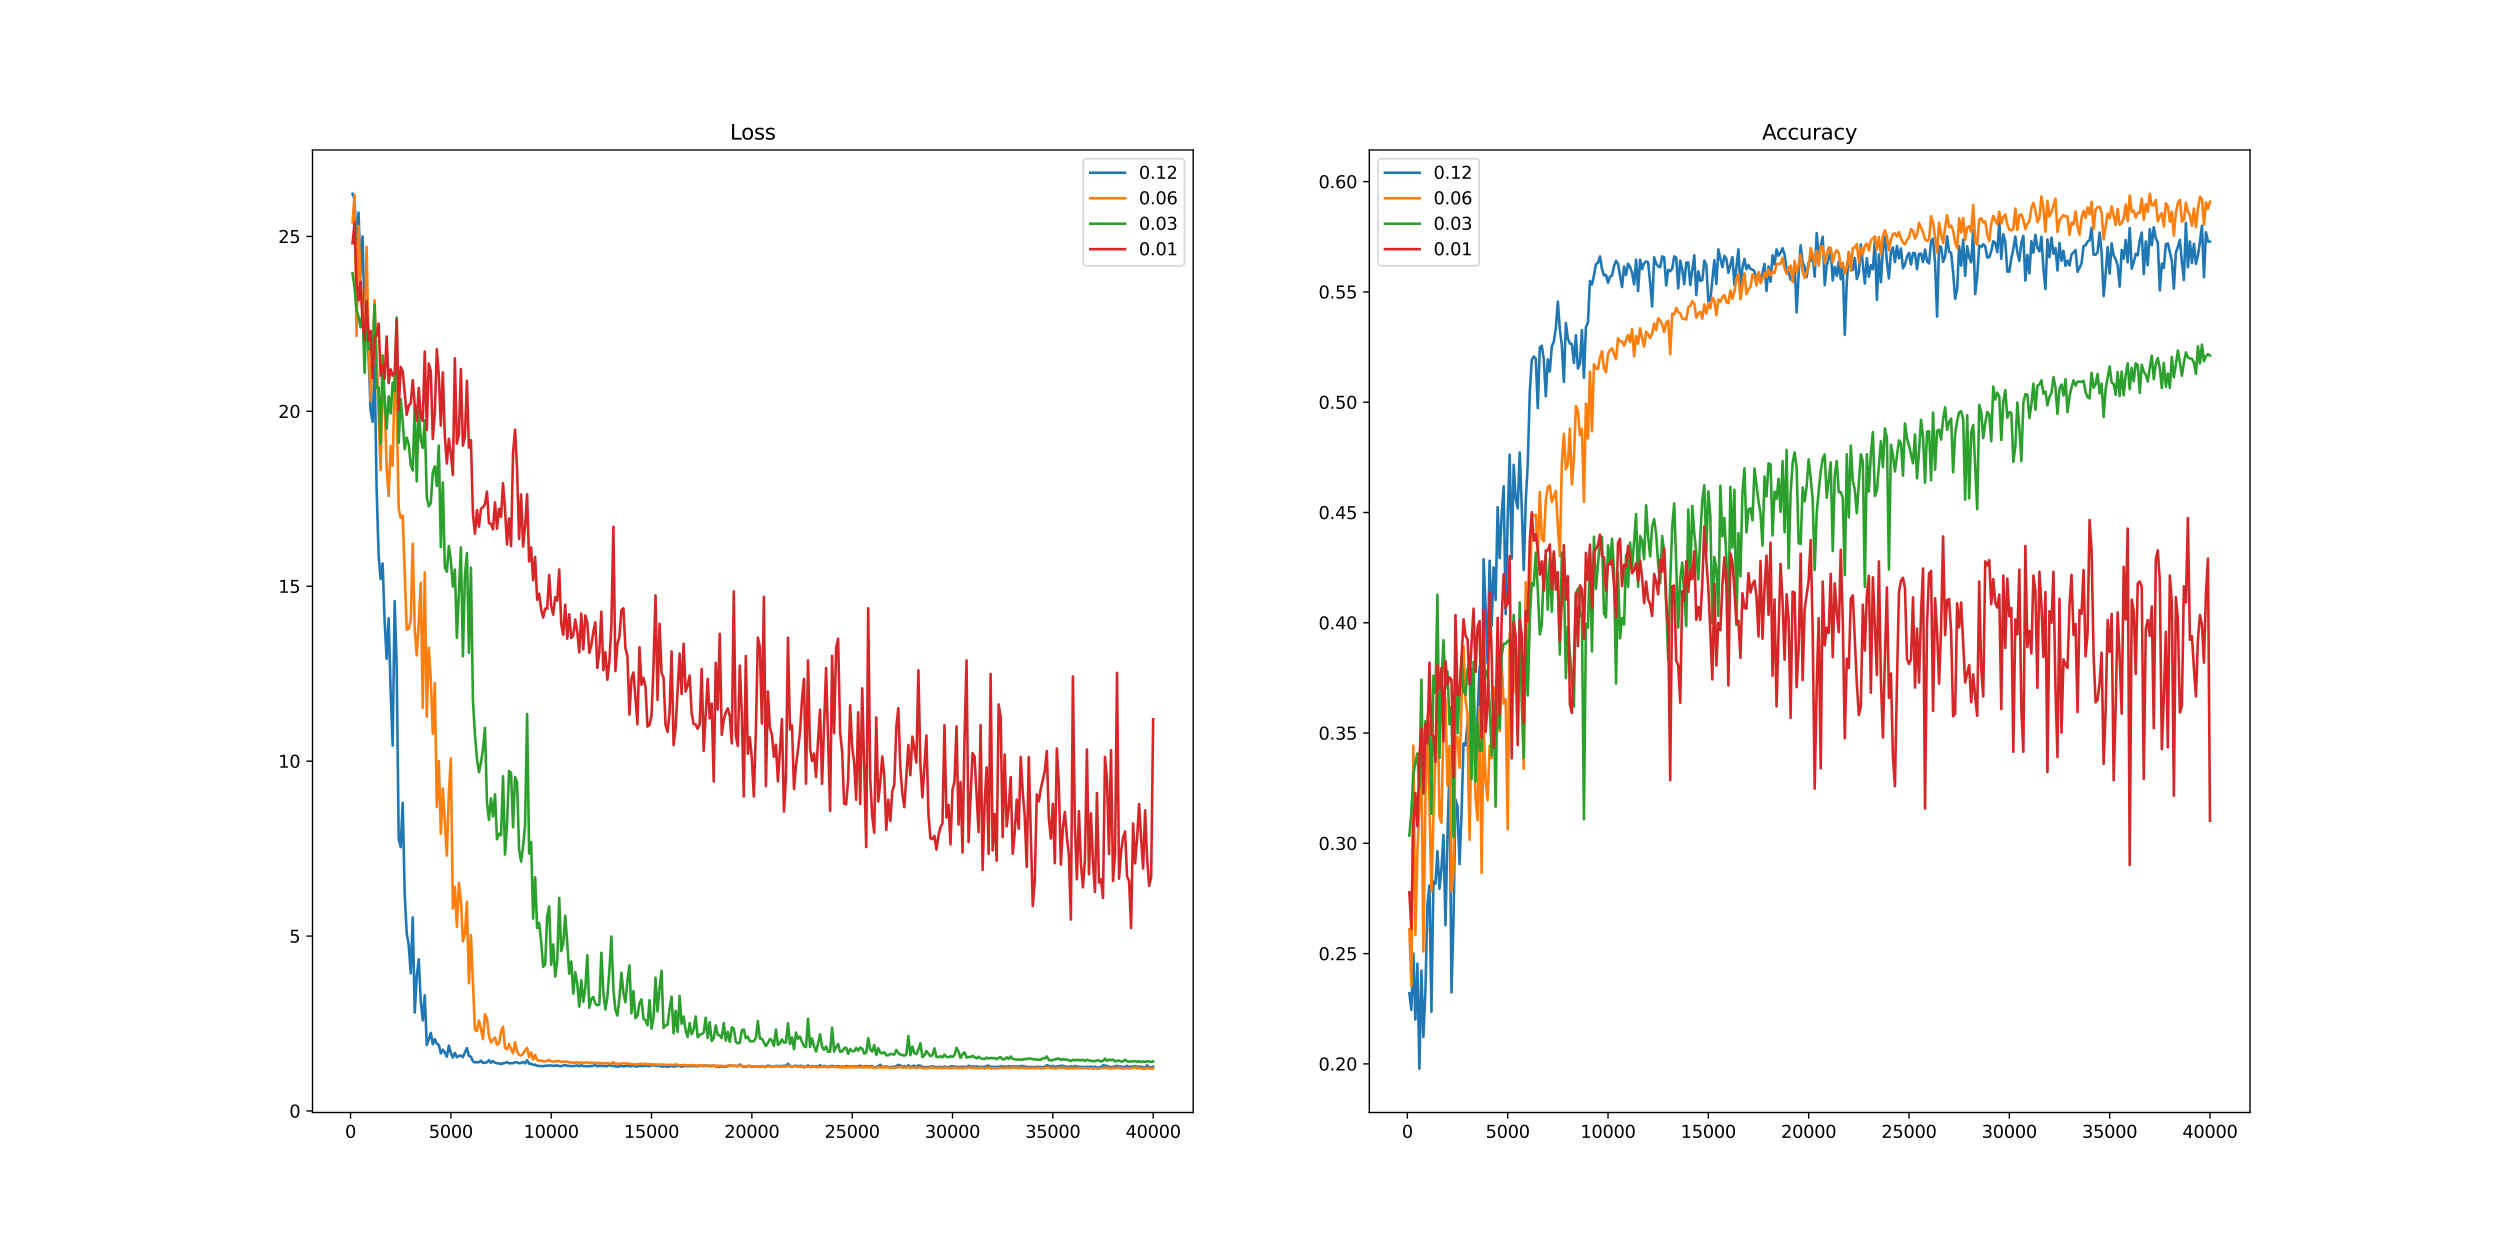 <?xml version="1.0" encoding="utf-8" standalone="no"?>
<!DOCTYPE svg PUBLIC "-//W3C//DTD SVG 1.1//EN"
  "http://www.w3.org/Graphics/SVG/1.1/DTD/svg11.dtd">
<svg xmlns:xlink="http://www.w3.org/1999/xlink" width="1440pt" height="720pt" viewBox="0 0 1440 720" xmlns="http://www.w3.org/2000/svg" version="1.1">
 <defs>
  <style type="text/css">*{stroke-linejoin: round; stroke-linecap: butt}</style>
 </defs>
 <g id="figure_1">
  <g id="patch_1">
   <path d="M 0 720 
L 1440 720 
L 1440 0 
L 0 0 
z
" style="fill: #ffffff"/>
  </g>
  <g id="axes_1">
   <g id="patch_2">
    <path d="M 180 640.8 
L 687.273 640.8 
L 687.273 86.4 
L 180 86.4 
z
" style="fill: #ffffff"/>
   </g>
   <g id="matplotlib.axis_1">
    <g id="xtick_1">
     <g id="line2d_1">
      <defs>
       <path id="md42759b961" d="M 0 0 
L 0 3.5 
" style="stroke: #000000; stroke-width: 0.8"/>
      </defs>
      <g>
       <use xlink:href="#md42759b961" x="201.914" y="640.8" style="stroke: #000000; stroke-width: 0.8"/>
      </g>
     </g>
     <g id="text_1">
      <!-- 0 -->
      <g transform="translate(198.732 655.398) scale(0.1 -0.1)">
       <defs>
        <path id="DejaVuSans-30" d="M 2034 4250 
Q 1547 4250 1301 3770 
Q 1056 3291 1056 2328 
Q 1056 1369 1301 889 
Q 1547 409 2034 409 
Q 2525 409 2770 889 
Q 3016 1369 3016 2328 
Q 3016 3291 2770 3770 
Q 2525 4250 2034 4250 
z
M 2034 4750 
Q 2819 4750 3233 4129 
Q 3647 3509 3647 2328 
Q 3647 1150 3233 529 
Q 2819 -91 2034 -91 
Q 1250 -91 836 529 
Q 422 1150 422 2328 
Q 422 3509 836 4129 
Q 1250 4750 2034 4750 
z
" transform="scale(0.016)"/>
       </defs>
       <use xlink:href="#DejaVuSans-30"/>
      </g>
     </g>
    </g>
    <g id="xtick_2">
     <g id="line2d_2">
      <g>
       <use xlink:href="#md42759b961" x="259.703" y="640.8" style="stroke: #000000; stroke-width: 0.8"/>
      </g>
     </g>
     <g id="text_2">
      <!-- 5000 -->
      <g transform="translate(246.978 655.398) scale(0.1 -0.1)">
       <defs>
        <path id="DejaVuSans-35" d="M 691 4666 
L 3169 4666 
L 3169 4134 
L 1269 4134 
L 1269 2991 
Q 1406 3038 1543 3061 
Q 1681 3084 1819 3084 
Q 2600 3084 3056 2656 
Q 3513 2228 3513 1497 
Q 3513 744 3044 326 
Q 2575 -91 1722 -91 
Q 1428 -91 1123 -41 
Q 819 9 494 109 
L 494 744 
Q 775 591 1075 516 
Q 1375 441 1709 441 
Q 2250 441 2565 725 
Q 2881 1009 2881 1497 
Q 2881 1984 2565 2268 
Q 2250 2553 1709 2553 
Q 1456 2553 1204 2497 
Q 953 2441 691 2322 
L 691 4666 
z
" transform="scale(0.016)"/>
       </defs>
       <use xlink:href="#DejaVuSans-35"/>
       <use xlink:href="#DejaVuSans-30" x="63.623"/>
       <use xlink:href="#DejaVuSans-30" x="127.246"/>
       <use xlink:href="#DejaVuSans-30" x="190.869"/>
      </g>
     </g>
    </g>
    <g id="xtick_3">
     <g id="line2d_3">
      <g>
       <use xlink:href="#md42759b961" x="317.492" y="640.8" style="stroke: #000000; stroke-width: 0.8"/>
      </g>
     </g>
     <g id="text_3">
      <!-- 10000 -->
      <g transform="translate(301.586 655.398) scale(0.1 -0.1)">
       <defs>
        <path id="DejaVuSans-31" d="M 794 531 
L 1825 531 
L 1825 4091 
L 703 3866 
L 703 4441 
L 1819 4666 
L 2450 4666 
L 2450 531 
L 3481 531 
L 3481 0 
L 794 0 
L 794 531 
z
" transform="scale(0.016)"/>
       </defs>
       <use xlink:href="#DejaVuSans-31"/>
       <use xlink:href="#DejaVuSans-30" x="63.623"/>
       <use xlink:href="#DejaVuSans-30" x="127.246"/>
       <use xlink:href="#DejaVuSans-30" x="190.869"/>
       <use xlink:href="#DejaVuSans-30" x="254.492"/>
      </g>
     </g>
    </g>
    <g id="xtick_4">
     <g id="line2d_4">
      <g>
       <use xlink:href="#md42759b961" x="375.281" y="640.8" style="stroke: #000000; stroke-width: 0.8"/>
      </g>
     </g>
     <g id="text_4">
      <!-- 15000 -->
      <g transform="translate(359.375 655.398) scale(0.1 -0.1)">
       <use xlink:href="#DejaVuSans-31"/>
       <use xlink:href="#DejaVuSans-35" x="63.623"/>
       <use xlink:href="#DejaVuSans-30" x="127.246"/>
       <use xlink:href="#DejaVuSans-30" x="190.869"/>
       <use xlink:href="#DejaVuSans-30" x="254.492"/>
      </g>
     </g>
    </g>
    <g id="xtick_5">
     <g id="line2d_5">
      <g>
       <use xlink:href="#md42759b961" x="433.07" y="640.8" style="stroke: #000000; stroke-width: 0.8"/>
      </g>
     </g>
     <g id="text_5">
      <!-- 20000 -->
      <g transform="translate(417.164 655.398) scale(0.1 -0.1)">
       <defs>
        <path id="DejaVuSans-32" d="M 1228 531 
L 3431 531 
L 3431 0 
L 469 0 
L 469 531 
Q 828 903 1448 1529 
Q 2069 2156 2228 2338 
Q 2531 2678 2651 2914 
Q 2772 3150 2772 3378 
Q 2772 3750 2511 3984 
Q 2250 4219 1831 4219 
Q 1534 4219 1204 4116 
Q 875 4013 500 3803 
L 500 4441 
Q 881 4594 1212 4672 
Q 1544 4750 1819 4750 
Q 2544 4750 2975 4387 
Q 3406 4025 3406 3419 
Q 3406 3131 3298 2873 
Q 3191 2616 2906 2266 
Q 2828 2175 2409 1742 
Q 1991 1309 1228 531 
z
" transform="scale(0.016)"/>
       </defs>
       <use xlink:href="#DejaVuSans-32"/>
       <use xlink:href="#DejaVuSans-30" x="63.623"/>
       <use xlink:href="#DejaVuSans-30" x="127.246"/>
       <use xlink:href="#DejaVuSans-30" x="190.869"/>
       <use xlink:href="#DejaVuSans-30" x="254.492"/>
      </g>
     </g>
    </g>
    <g id="xtick_6">
     <g id="line2d_6">
      <g>
       <use xlink:href="#md42759b961" x="490.859" y="640.8" style="stroke: #000000; stroke-width: 0.8"/>
      </g>
     </g>
     <g id="text_6">
      <!-- 25000 -->
      <g transform="translate(474.953 655.398) scale(0.1 -0.1)">
       <use xlink:href="#DejaVuSans-32"/>
       <use xlink:href="#DejaVuSans-35" x="63.623"/>
       <use xlink:href="#DejaVuSans-30" x="127.246"/>
       <use xlink:href="#DejaVuSans-30" x="190.869"/>
       <use xlink:href="#DejaVuSans-30" x="254.492"/>
      </g>
     </g>
    </g>
    <g id="xtick_7">
     <g id="line2d_7">
      <g>
       <use xlink:href="#md42759b961" x="548.648" y="640.8" style="stroke: #000000; stroke-width: 0.8"/>
      </g>
     </g>
     <g id="text_7">
      <!-- 30000 -->
      <g transform="translate(532.742 655.398) scale(0.1 -0.1)">
       <defs>
        <path id="DejaVuSans-33" d="M 2597 2516 
Q 3050 2419 3304 2112 
Q 3559 1806 3559 1356 
Q 3559 666 3084 287 
Q 2609 -91 1734 -91 
Q 1441 -91 1130 -33 
Q 819 25 488 141 
L 488 750 
Q 750 597 1062 519 
Q 1375 441 1716 441 
Q 2309 441 2620 675 
Q 2931 909 2931 1356 
Q 2931 1769 2642 2001 
Q 2353 2234 1838 2234 
L 1294 2234 
L 1294 2753 
L 1863 2753 
Q 2328 2753 2575 2939 
Q 2822 3125 2822 3475 
Q 2822 3834 2567 4026 
Q 2313 4219 1838 4219 
Q 1578 4219 1281 4162 
Q 984 4106 628 3988 
L 628 4550 
Q 988 4650 1302 4700 
Q 1616 4750 1894 4750 
Q 2613 4750 3031 4423 
Q 3450 4097 3450 3541 
Q 3450 3153 3228 2886 
Q 3006 2619 2597 2516 
z
" transform="scale(0.016)"/>
       </defs>
       <use xlink:href="#DejaVuSans-33"/>
       <use xlink:href="#DejaVuSans-30" x="63.623"/>
       <use xlink:href="#DejaVuSans-30" x="127.246"/>
       <use xlink:href="#DejaVuSans-30" x="190.869"/>
       <use xlink:href="#DejaVuSans-30" x="254.492"/>
      </g>
     </g>
    </g>
    <g id="xtick_8">
     <g id="line2d_8">
      <g>
       <use xlink:href="#md42759b961" x="606.437" y="640.8" style="stroke: #000000; stroke-width: 0.8"/>
      </g>
     </g>
     <g id="text_8">
      <!-- 35000 -->
      <g transform="translate(590.531 655.398) scale(0.1 -0.1)">
       <use xlink:href="#DejaVuSans-33"/>
       <use xlink:href="#DejaVuSans-35" x="63.623"/>
       <use xlink:href="#DejaVuSans-30" x="127.246"/>
       <use xlink:href="#DejaVuSans-30" x="190.869"/>
       <use xlink:href="#DejaVuSans-30" x="254.492"/>
      </g>
     </g>
    </g>
    <g id="xtick_9">
     <g id="line2d_9">
      <g>
       <use xlink:href="#md42759b961" x="664.226" y="640.8" style="stroke: #000000; stroke-width: 0.8"/>
      </g>
     </g>
     <g id="text_9">
      <!-- 40000 -->
      <g transform="translate(648.32 655.398) scale(0.1 -0.1)">
       <defs>
        <path id="DejaVuSans-34" d="M 2419 4116 
L 825 1625 
L 2419 1625 
L 2419 4116 
z
M 2253 4666 
L 3047 4666 
L 3047 1625 
L 3713 1625 
L 3713 1100 
L 3047 1100 
L 3047 0 
L 2419 0 
L 2419 1100 
L 313 1100 
L 313 1709 
L 2253 4666 
z
" transform="scale(0.016)"/>
       </defs>
       <use xlink:href="#DejaVuSans-34"/>
       <use xlink:href="#DejaVuSans-30" x="63.623"/>
       <use xlink:href="#DejaVuSans-30" x="127.246"/>
       <use xlink:href="#DejaVuSans-30" x="190.869"/>
       <use xlink:href="#DejaVuSans-30" x="254.492"/>
      </g>
     </g>
    </g>
   </g>
   <g id="matplotlib.axis_2">
    <g id="ytick_1">
     <g id="line2d_10">
      <defs>
       <path id="m8e6f62d4d3" d="M 0 0 
L -3.5 0 
" style="stroke: #000000; stroke-width: 0.8"/>
      </defs>
      <g>
       <use xlink:href="#m8e6f62d4d3" x="180" y="639.926" style="stroke: #000000; stroke-width: 0.8"/>
      </g>
     </g>
     <g id="text_10">
      <!-- 0 -->
      <g transform="translate(166.637 643.725) scale(0.1 -0.1)">
       <use xlink:href="#DejaVuSans-30"/>
      </g>
     </g>
    </g>
    <g id="ytick_2">
     <g id="line2d_11">
      <g>
       <use xlink:href="#m8e6f62d4d3" x="180" y="539.175" style="stroke: #000000; stroke-width: 0.8"/>
      </g>
     </g>
     <g id="text_11">
      <!-- 5 -->
      <g transform="translate(166.637 542.974) scale(0.1 -0.1)">
       <use xlink:href="#DejaVuSans-35"/>
      </g>
     </g>
    </g>
    <g id="ytick_3">
     <g id="line2d_12">
      <g>
       <use xlink:href="#m8e6f62d4d3" x="180" y="438.423" style="stroke: #000000; stroke-width: 0.8"/>
      </g>
     </g>
     <g id="text_12">
      <!-- 10 -->
      <g transform="translate(160.275 442.222) scale(0.1 -0.1)">
       <use xlink:href="#DejaVuSans-31"/>
       <use xlink:href="#DejaVuSans-30" x="63.623"/>
      </g>
     </g>
    </g>
    <g id="ytick_4">
     <g id="line2d_13">
      <g>
       <use xlink:href="#m8e6f62d4d3" x="180" y="337.672" style="stroke: #000000; stroke-width: 0.8"/>
      </g>
     </g>
     <g id="text_13">
      <!-- 15 -->
      <g transform="translate(160.275 341.471) scale(0.1 -0.1)">
       <use xlink:href="#DejaVuSans-31"/>
       <use xlink:href="#DejaVuSans-35" x="63.623"/>
      </g>
     </g>
    </g>
    <g id="ytick_5">
     <g id="line2d_14">
      <g>
       <use xlink:href="#m8e6f62d4d3" x="180" y="236.92" style="stroke: #000000; stroke-width: 0.8"/>
      </g>
     </g>
     <g id="text_14">
      <!-- 20 -->
      <g transform="translate(160.275 240.719) scale(0.1 -0.1)">
       <use xlink:href="#DejaVuSans-32"/>
       <use xlink:href="#DejaVuSans-30" x="63.623"/>
      </g>
     </g>
    </g>
    <g id="ytick_6">
     <g id="line2d_15">
      <g>
       <use xlink:href="#m8e6f62d4d3" x="180" y="136.169" style="stroke: #000000; stroke-width: 0.8"/>
      </g>
     </g>
     <g id="text_15">
      <!-- 25 -->
      <g transform="translate(160.275 139.968) scale(0.1 -0.1)">
       <use xlink:href="#DejaVuSans-32"/>
       <use xlink:href="#DejaVuSans-35" x="63.623"/>
      </g>
     </g>
    </g>
   </g>
   <g id="line2d_16">
    <path d="M 203.058 111.6 
L 204.214 114.803 
L 205.369 140.27 
L 206.525 122.43 
L 207.681 158.865 
L 208.837 136.226 
L 209.993 181.637 
L 211.148 169.151 
L 212.304 205.158 
L 213.46 236.29 
L 214.616 242.988 
L 215.771 209.608 
L 216.927 281.503 
L 218.083 319.815 
L 219.239 333.543 
L 220.395 324.584 
L 221.55 358.078 
L 222.706 379.443 
L 223.862 356.115 
L 225.018 398.155 
L 226.173 429.456 
L 227.329 346.283 
L 228.485 383.302 
L 229.641 483.015 
L 230.797 487.932 
L 231.952 462.35 
L 233.108 515.168 
L 234.264 537.486 
L 235.42 544.342 
L 236.576 560.613 
L 237.731 528.458 
L 238.887 583.279 
L 240.043 562.059 
L 241.199 552.526 
L 242.354 576.739 
L 243.51 587.704 
L 244.666 573.293 
L 245.822 601.86 
L 246.978 598.637 
L 248.133 594.933 
L 249.289 601.479 
L 250.445 598.537 
L 251.601 601.056 
L 252.756 601.921 
L 253.912 606.806 
L 255.068 604.616 
L 256.224 606.168 
L 257.38 608.668 
L 258.535 602.305 
L 259.691 606.556 
L 260.847 609.173 
L 262.003 606.5 
L 263.159 608.954 
L 264.314 608.158 
L 265.47 608.043 
L 266.626 608.883 
L 268.937 603.687 
L 270.093 608.15 
L 271.249 608.649 
L 272.405 611.335 
L 273.561 611.893 
L 275.872 611.834 
L 277.028 610.959 
L 278.184 612.23 
L 279.339 612.114 
L 280.495 611.84 
L 281.651 610.682 
L 282.807 612.165 
L 283.963 611.184 
L 285.118 612.134 
L 286.274 612.435 
L 287.43 612.509 
L 288.586 612.961 
L 289.742 612.461 
L 290.897 612.307 
L 292.053 611.742 
L 293.209 612.467 
L 295.52 612.383 
L 296.676 611.828 
L 297.832 611.923 
L 298.988 612.47 
L 300.144 612.255 
L 301.299 611.734 
L 302.455 612.55 
L 303.611 610.688 
L 304.767 612.612 
L 305.922 612.705 
L 307.078 613.439 
L 308.234 613.216 
L 309.39 613.908 
L 312.857 614.13 
L 314.013 613.87 
L 316.324 613.704 
L 317.48 613.762 
L 318.636 613.97 
L 319.792 613.765 
L 320.948 613.675 
L 322.103 614.088 
L 323.259 614.077 
L 325.571 613.437 
L 326.727 613.89 
L 327.882 613.935 
L 329.038 614.124 
L 330.194 613.969 
L 331.35 613.935 
L 332.505 613.669 
L 333.661 614.112 
L 334.817 613.572 
L 335.973 614.072 
L 339.44 614.155 
L 341.752 613.861 
L 342.907 613.449 
L 344.063 614.257 
L 345.219 613.776 
L 346.375 614.064 
L 347.531 613.883 
L 348.686 614.157 
L 349.842 614.073 
L 350.998 613.422 
L 352.154 614.006 
L 353.31 613.914 
L 354.465 614.231 
L 355.621 614.347 
L 356.777 614.274 
L 357.933 613.794 
L 359.088 614.298 
L 360.244 614.067 
L 361.4 613.636 
L 362.556 614.181 
L 363.712 614.099 
L 364.867 613.79 
L 366.023 614.286 
L 367.179 614.349 
L 368.335 613.805 
L 369.49 614.119 
L 371.802 613.89 
L 374.114 614.133 
L 375.269 613.459 
L 376.425 613.575 
L 378.737 614.018 
L 379.892 613.803 
L 381.048 614.422 
L 382.204 614.178 
L 383.36 614.221 
L 384.516 614.449 
L 386.827 613.944 
L 387.983 614.355 
L 390.295 613.877 
L 391.45 614.009 
L 392.606 614.434 
L 393.762 614.021 
L 394.918 613.982 
L 396.073 614.228 
L 397.229 614.042 
L 400.697 614.026 
L 401.852 614.195 
L 403.008 613.803 
L 404.164 614.012 
L 406.475 613.908 
L 407.631 614.004 
L 408.787 613.972 
L 409.943 614.164 
L 411.099 613.605 
L 412.254 614.325 
L 413.41 614.148 
L 414.566 614.496 
L 416.878 614.317 
L 418.033 614.471 
L 420.345 613.801 
L 423.812 613.974 
L 424.968 614.228 
L 426.124 613.199 
L 428.435 614.64 
L 430.747 614.167 
L 431.903 613.963 
L 433.058 614.506 
L 434.214 614.183 
L 435.37 614.453 
L 436.526 614.102 
L 437.682 614.657 
L 438.837 614.041 
L 439.993 614.619 
L 441.149 614.563 
L 442.305 613.773 
L 444.616 614.339 
L 445.772 614.542 
L 446.928 613.897 
L 448.084 614.124 
L 449.239 613.99 
L 450.395 614.171 
L 451.551 613.801 
L 452.707 613.96 
L 453.863 612.776 
L 455.018 613.916 
L 456.174 614.586 
L 457.33 614.054 
L 458.486 613.831 
L 459.641 614.287 
L 460.797 613.992 
L 461.953 613.901 
L 463.109 614.767 
L 464.265 614.346 
L 465.42 613.672 
L 466.576 614.372 
L 467.732 614.044 
L 468.888 614.476 
L 470.043 614.028 
L 471.199 614.66 
L 472.355 613.539 
L 473.511 614.466 
L 474.667 613.914 
L 475.822 614.493 
L 476.978 614.484 
L 479.29 613.927 
L 480.446 614.21 
L 481.601 614.302 
L 482.757 614.056 
L 483.913 614.5 
L 485.069 614.334 
L 486.224 614.579 
L 487.38 614.046 
L 488.536 614.298 
L 490.848 614.41 
L 492.003 614.248 
L 493.159 614.336 
L 494.315 614.148 
L 495.471 613.81 
L 496.626 614.512 
L 498.938 614.05 
L 500.094 614.407 
L 501.25 614.19 
L 502.405 614.103 
L 503.561 614.878 
L 504.717 614.649 
L 505.873 614.26 
L 507.029 613.309 
L 508.184 614.46 
L 509.34 614.47 
L 510.496 614.224 
L 511.652 614.545 
L 512.807 614.726 
L 513.963 614.555 
L 515.119 614.535 
L 516.275 614.142 
L 517.431 613.373 
L 518.586 613.712 
L 519.742 614.613 
L 520.898 614.044 
L 522.054 614.685 
L 523.209 613.592 
L 524.365 614.739 
L 525.521 614.184 
L 526.677 613.783 
L 527.833 614.799 
L 528.988 613.676 
L 530.144 613.856 
L 531.3 614.628 
L 532.456 614.619 
L 533.612 614.786 
L 537.079 614.255 
L 539.39 614.716 
L 541.702 614.421 
L 542.858 614.969 
L 544.014 614.307 
L 545.169 614.73 
L 546.325 614.726 
L 547.481 614.335 
L 548.637 614.159 
L 549.792 614.327 
L 550.948 614.614 
L 554.416 614.441 
L 555.571 614.543 
L 556.727 614.855 
L 557.883 613.837 
L 559.039 614.364 
L 560.194 614.208 
L 561.35 614.576 
L 562.506 614.211 
L 563.662 614.69 
L 564.818 614.468 
L 567.129 614.567 
L 568.285 613.996 
L 569.441 613.837 
L 570.597 614.723 
L 571.752 614.449 
L 572.908 614.704 
L 574.064 614.535 
L 575.22 614.59 
L 576.375 614.055 
L 577.531 614.459 
L 578.687 614.34 
L 579.843 614.564 
L 580.999 614.117 
L 582.154 614.407 
L 583.31 614.212 
L 584.466 614.321 
L 585.622 614.26 
L 586.777 614.567 
L 587.933 614.016 
L 589.089 614.027 
L 591.401 614.555 
L 592.556 614.648 
L 593.712 614.559 
L 596.024 614.751 
L 597.18 614.447 
L 599.491 614.574 
L 600.647 614.917 
L 601.803 614.422 
L 602.958 613.596 
L 604.114 613.911 
L 605.27 614.471 
L 606.426 613.939 
L 607.582 614.701 
L 608.737 614.309 
L 609.893 614.177 
L 611.049 613.852 
L 612.205 613.948 
L 613.36 614.284 
L 614.516 614.44 
L 615.672 614.74 
L 616.828 614.123 
L 617.984 614.773 
L 619.139 613.984 
L 620.295 614.387 
L 622.607 614.544 
L 623.763 614.505 
L 624.918 614.754 
L 626.074 614.404 
L 627.23 614.654 
L 628.386 614.325 
L 629.541 614.905 
L 630.697 614.364 
L 631.853 614.912 
L 634.165 614.656 
L 635.32 613.645 
L 637.632 614.006 
L 638.788 614.466 
L 639.943 614.724 
L 642.255 614.265 
L 643.411 613.868 
L 644.567 614.439 
L 645.722 614.298 
L 646.878 614.801 
L 648.034 614.443 
L 649.19 613.91 
L 650.345 614.654 
L 651.501 614.426 
L 652.657 614.378 
L 653.813 614.036 
L 654.969 614.561 
L 657.28 614.337 
L 658.436 614.864 
L 659.592 614.942 
L 660.748 613.663 
L 661.903 614.792 
L 663.059 614.836 
L 664.215 614.412 
L 664.215 614.412 
" clip-path="url(#p94672b0b71)" style="fill: none; stroke: #1f77b4; stroke-width: 1.5; stroke-linecap: square"/>
   </g>
   <g id="line2d_17">
    <path d="M 203.058 128.073 
L 204.214 112.343 
L 205.369 193.493 
L 206.525 130.124 
L 207.681 162.837 
L 208.837 180.761 
L 209.993 203.577 
L 211.148 142.161 
L 212.304 196.734 
L 213.46 230.456 
L 214.616 203.218 
L 215.771 172.958 
L 219.239 270.813 
L 220.395 218.897 
L 221.55 231.486 
L 222.706 269.551 
L 223.862 285.63 
L 225.018 256.829 
L 226.173 268.105 
L 227.329 215.021 
L 228.485 233.915 
L 229.641 293.127 
L 230.797 298.256 
L 231.952 297.049 
L 234.264 362.719 
L 235.42 362.289 
L 236.576 357.03 
L 237.731 313.188 
L 238.887 362.774 
L 240.043 377.533 
L 241.199 358.436 
L 242.354 335.764 
L 243.51 407.75 
L 244.666 329.657 
L 245.822 412.769 
L 246.978 373.116 
L 248.133 391.245 
L 249.289 422.656 
L 250.445 393.443 
L 251.601 464.801 
L 252.756 438.343 
L 253.912 480.202 
L 255.068 454.23 
L 257.38 492.811 
L 258.535 456.941 
L 259.691 436.821 
L 260.847 523.324 
L 262.003 510.929 
L 263.159 533.808 
L 264.314 508.564 
L 265.47 518.536 
L 266.626 542.148 
L 267.782 538.072 
L 268.937 519.433 
L 270.093 566.366 
L 271.249 538.608 
L 273.561 593.276 
L 274.716 593.808 
L 275.872 587.811 
L 277.028 592.74 
L 278.184 598.536 
L 279.339 584.2 
L 280.495 586.625 
L 281.651 596.716 
L 282.807 600.515 
L 283.963 598.874 
L 285.118 597.618 
L 286.274 601.753 
L 287.43 600.849 
L 288.586 594.352 
L 289.742 591.371 
L 290.897 603.674 
L 292.053 604.383 
L 293.209 601.347 
L 294.365 604.291 
L 295.52 606.587 
L 296.676 600.308 
L 297.832 605.489 
L 298.988 607.712 
L 300.144 607.915 
L 301.299 606.997 
L 302.455 604.885 
L 303.611 603.6 
L 304.767 608.869 
L 305.922 606.212 
L 307.078 610.259 
L 308.234 607.582 
L 309.39 610.689 
L 310.546 610.887 
L 311.701 610.85 
L 312.857 611.369 
L 314.013 611.377 
L 315.169 611.053 
L 316.324 610.436 
L 317.48 611.36 
L 318.636 611.48 
L 320.948 611.204 
L 322.103 611.247 
L 323.259 611.574 
L 324.415 611.574 
L 325.571 611.423 
L 326.727 611.526 
L 327.882 611.878 
L 329.038 612.083 
L 331.35 612.087 
L 332.505 611.766 
L 333.661 612.36 
L 334.817 611.843 
L 335.973 612.292 
L 337.129 611.89 
L 338.284 611.977 
L 339.44 612.292 
L 340.596 612.082 
L 342.907 612.229 
L 344.063 612.346 
L 345.219 612.234 
L 346.375 612.424 
L 347.531 612.449 
L 348.686 612.594 
L 349.842 612.294 
L 350.998 612.568 
L 352.154 612.561 
L 353.31 611.821 
L 354.465 612.745 
L 355.621 612.636 
L 356.777 612.903 
L 359.088 612.418 
L 360.244 612.63 
L 361.4 612.539 
L 363.712 612.95 
L 364.867 612.993 
L 366.023 613.148 
L 367.179 613.082 
L 368.335 612.821 
L 369.49 612.778 
L 370.646 612.988 
L 371.802 612.72 
L 372.958 613.125 
L 374.114 612.938 
L 376.425 613.111 
L 377.581 613.142 
L 378.737 613.311 
L 379.892 613.09 
L 381.048 613.242 
L 382.204 613.141 
L 383.36 613.305 
L 385.671 613.416 
L 386.827 613.175 
L 387.983 613.549 
L 389.139 613.044 
L 391.45 613.591 
L 392.606 613.67 
L 393.762 613.364 
L 396.073 613.708 
L 398.385 613.481 
L 400.697 613.756 
L 403.008 613.579 
L 404.164 613.878 
L 405.32 613.549 
L 406.475 613.748 
L 408.787 613.816 
L 411.099 613.828 
L 412.254 613.916 
L 413.41 613.774 
L 414.566 613.988 
L 415.722 613.914 
L 416.878 614.078 
L 418.033 614.103 
L 420.345 613.648 
L 421.501 613.907 
L 422.656 613.967 
L 423.812 613.859 
L 424.968 614.108 
L 426.124 613.75 
L 428.435 614.224 
L 429.591 614.264 
L 430.747 613.939 
L 431.903 613.997 
L 433.058 614.202 
L 436.526 614.168 
L 437.682 614.554 
L 438.837 614.196 
L 439.993 614.421 
L 441.149 614.408 
L 442.305 614.233 
L 443.461 614.246 
L 444.616 614.478 
L 445.772 614.4 
L 446.928 614.174 
L 449.239 614.401 
L 452.707 614.312 
L 453.863 613.954 
L 455.018 614.052 
L 456.174 614.471 
L 457.33 613.993 
L 458.486 614.248 
L 460.797 614.566 
L 461.953 614.28 
L 463.109 614.69 
L 464.265 614.408 
L 465.42 614.378 
L 466.576 614.632 
L 467.732 614.5 
L 470.043 614.525 
L 471.199 614.825 
L 472.355 614.49 
L 473.511 614.626 
L 474.667 614.373 
L 475.822 614.648 
L 476.978 614.775 
L 479.29 614.448 
L 480.446 614.402 
L 481.601 614.615 
L 485.069 614.863 
L 486.224 614.762 
L 488.536 614.758 
L 489.692 614.688 
L 493.159 614.783 
L 494.315 614.604 
L 495.471 614.666 
L 496.626 614.891 
L 498.938 614.616 
L 500.094 614.808 
L 502.405 614.692 
L 503.561 615.101 
L 504.717 615.08 
L 505.873 614.768 
L 507.029 614.617 
L 508.184 614.907 
L 509.34 614.875 
L 510.496 614.683 
L 512.807 615.214 
L 513.963 614.978 
L 515.119 615.08 
L 516.275 614.966 
L 517.431 614.602 
L 518.586 614.64 
L 519.742 614.991 
L 520.898 614.699 
L 522.054 615.093 
L 523.209 614.456 
L 524.365 615.201 
L 525.521 614.93 
L 526.677 614.84 
L 527.833 615.28 
L 528.988 614.816 
L 530.144 614.736 
L 531.3 615.193 
L 532.456 615.251 
L 534.767 615.205 
L 535.923 614.897 
L 537.079 614.919 
L 538.235 615.148 
L 539.39 615.194 
L 541.702 615.039 
L 542.858 615.344 
L 544.014 615.017 
L 547.481 615.31 
L 549.792 614.875 
L 550.948 615.143 
L 552.104 615.276 
L 553.26 615.082 
L 554.416 615.34 
L 555.571 615.064 
L 556.727 615.231 
L 557.883 614.891 
L 559.039 614.943 
L 561.35 615.2 
L 563.662 615.327 
L 564.818 615.031 
L 565.973 615.132 
L 567.129 615.511 
L 568.285 615.015 
L 569.441 614.902 
L 570.597 615.415 
L 571.752 615.222 
L 572.908 615.373 
L 575.22 615.346 
L 576.375 614.865 
L 577.531 615.204 
L 579.843 615.112 
L 580.999 615.073 
L 582.154 615.265 
L 583.31 614.815 
L 584.466 615.092 
L 585.622 614.945 
L 586.777 615.341 
L 587.933 615.019 
L 589.089 614.966 
L 590.245 615.194 
L 591.401 615.306 
L 594.868 615.185 
L 596.024 615.394 
L 597.18 615.122 
L 599.491 615.274 
L 600.647 615.382 
L 601.803 615.228 
L 602.958 614.715 
L 604.114 614.836 
L 605.27 615.203 
L 606.426 615.166 
L 607.582 615.4 
L 608.737 615.366 
L 609.893 614.951 
L 611.049 615.132 
L 612.205 614.952 
L 615.672 615.489 
L 616.828 615.13 
L 617.984 615.479 
L 619.139 615.06 
L 620.295 615.224 
L 626.074 615.286 
L 627.23 615.516 
L 628.386 615.275 
L 629.541 615.6 
L 630.697 615.234 
L 631.853 615.498 
L 633.009 615.593 
L 634.165 615.285 
L 637.632 615.003 
L 638.788 615.372 
L 639.943 615.41 
L 641.099 615.245 
L 642.255 615.233 
L 643.411 614.911 
L 646.878 615.509 
L 649.19 615.138 
L 650.345 615.477 
L 653.813 614.916 
L 654.969 615.368 
L 656.124 615.149 
L 658.436 615.582 
L 659.592 615.575 
L 660.748 614.966 
L 661.903 615.548 
L 664.215 615.436 
L 664.215 615.436 
" clip-path="url(#p94672b0b71)" style="fill: none; stroke: #ff7f0e; stroke-width: 1.5; stroke-linecap: square"/>
   </g>
   <g id="line2d_18">
    <path d="M 203.058 157.392 
L 204.214 165.742 
L 205.369 178.698 
L 206.525 182.463 
L 207.681 188.494 
L 208.837 179.514 
L 209.993 214.745 
L 211.148 178.279 
L 212.304 201.248 
L 213.46 199.3 
L 214.616 205.315 
L 215.771 175.319 
L 216.927 223.293 
L 218.083 223.049 
L 219.239 255.506 
L 220.395 204.674 
L 221.55 229.953 
L 222.706 246.955 
L 223.862 228.273 
L 225.018 238.141 
L 226.173 220.411 
L 227.329 225.257 
L 228.485 182.946 
L 229.641 255.024 
L 230.797 229.778 
L 231.952 243.051 
L 233.108 258.677 
L 234.264 252.072 
L 235.42 255.748 
L 236.576 267.91 
L 237.731 271.018 
L 238.887 233.022 
L 240.043 277.285 
L 241.199 235.224 
L 242.354 252.976 
L 243.51 257.969 
L 244.666 242.12 
L 245.822 286.434 
L 246.978 291.632 
L 248.133 289.739 
L 249.289 272.056 
L 250.445 268.534 
L 251.601 279.945 
L 252.756 256.633 
L 253.912 315.097 
L 255.068 277.892 
L 256.224 326.835 
L 257.38 329.303 
L 258.535 314.505 
L 259.691 322.877 
L 260.847 337.87 
L 262.003 328.036 
L 263.159 367.319 
L 265.47 315.293 
L 266.626 378.005 
L 267.782 331.621 
L 268.937 318.599 
L 270.093 375.978 
L 271.249 326.969 
L 272.405 403.535 
L 273.561 423.24 
L 274.716 436.913 
L 275.872 444.797 
L 277.028 439.235 
L 278.184 431.635 
L 279.339 419.305 
L 280.495 462.053 
L 281.651 472.24 
L 282.807 459.827 
L 283.963 470.199 
L 285.118 457.576 
L 286.274 483.375 
L 287.43 480.268 
L 288.586 481.114 
L 289.742 447.144 
L 290.897 492.224 
L 292.053 474.549 
L 293.209 444.056 
L 294.365 445.168 
L 295.52 476.536 
L 296.676 447.622 
L 297.832 450.743 
L 298.988 489.239 
L 300.144 496.211 
L 301.299 487.501 
L 302.455 475.228 
L 303.611 411.205 
L 304.767 491.631 
L 305.922 485.016 
L 307.078 529.117 
L 308.234 505.336 
L 309.39 534.527 
L 310.546 531.585 
L 311.701 542.265 
L 312.857 556.943 
L 314.013 555.552 
L 315.169 527.869 
L 316.324 522.086 
L 317.48 555.689 
L 318.636 544.017 
L 319.792 562.481 
L 320.948 553.759 
L 322.103 517.176 
L 323.259 547.812 
L 324.415 543.704 
L 325.571 527.476 
L 326.727 543.18 
L 327.882 560.785 
L 329.038 553.794 
L 330.194 572.366 
L 331.35 559.988 
L 332.505 566.577 
L 333.661 579.829 
L 334.817 564.515 
L 335.973 577.008 
L 337.129 569.215 
L 338.284 550.211 
L 339.44 580.456 
L 340.596 575.55 
L 341.752 574.317 
L 342.907 578.12 
L 344.063 579.029 
L 345.219 578.625 
L 346.375 548.817 
L 347.531 571.464 
L 348.686 581.429 
L 349.842 574.357 
L 350.998 558.944 
L 352.154 539.41 
L 353.31 569.75 
L 354.465 581.704 
L 355.621 584.961 
L 356.777 575.109 
L 357.933 560.289 
L 359.088 572.058 
L 360.244 577.31 
L 361.4 564.666 
L 362.556 556.072 
L 363.712 583.677 
L 364.867 570.863 
L 366.023 586.459 
L 367.179 584.954 
L 368.335 577.763 
L 369.49 575.596 
L 370.646 586.836 
L 371.802 587.768 
L 372.958 590.59 
L 374.114 576.112 
L 375.269 592.507 
L 376.425 586.349 
L 377.581 563.093 
L 378.737 582.607 
L 379.892 569.459 
L 381.048 559.18 
L 382.204 592.045 
L 383.36 590.728 
L 384.516 590.26 
L 385.671 581.25 
L 386.827 574.076 
L 387.983 595.173 
L 389.139 582.264 
L 390.295 594.389 
L 391.45 573.634 
L 392.606 589.643 
L 393.762 585.56 
L 394.918 593.516 
L 396.073 597.275 
L 397.229 589.311 
L 398.385 595.737 
L 399.541 593.06 
L 400.697 585.467 
L 401.852 597.422 
L 403.008 595.996 
L 404.164 595.618 
L 405.32 594.804 
L 406.475 586.23 
L 407.631 597.894 
L 408.787 588.784 
L 409.943 599.6 
L 411.099 598.03 
L 412.254 590.657 
L 413.41 596.004 
L 414.566 596.393 
L 415.722 597.92 
L 416.878 589.285 
L 418.033 599.344 
L 419.189 594.342 
L 420.345 600.127 
L 421.501 591.72 
L 422.656 592.461 
L 423.812 600.037 
L 424.968 600.976 
L 426.124 600.689 
L 427.28 593.442 
L 428.435 592.958 
L 429.591 598.005 
L 430.747 597.086 
L 431.903 599.754 
L 433.058 599.768 
L 434.214 599.64 
L 435.37 597.914 
L 436.526 588.192 
L 437.682 598.229 
L 438.837 598.33 
L 441.149 602.534 
L 442.305 600.745 
L 443.461 598.437 
L 444.616 599.305 
L 445.772 602.437 
L 446.928 593.021 
L 448.084 601.817 
L 449.239 600.932 
L 450.395 598.663 
L 451.551 600.593 
L 452.707 600.44 
L 453.863 589.425 
L 455.018 601.319 
L 456.174 597.51 
L 457.33 604.301 
L 458.486 594.754 
L 459.641 598.3 
L 460.797 597.1 
L 461.953 600.226 
L 463.109 602.538 
L 464.265 603.148 
L 465.42 586.782 
L 466.576 602.976 
L 467.732 598.092 
L 468.888 602.759 
L 470.043 605.678 
L 471.199 601.046 
L 472.355 595.716 
L 473.511 602.966 
L 474.667 604.692 
L 475.822 602.769 
L 476.978 605.848 
L 478.134 605.767 
L 479.29 591.943 
L 480.446 605.708 
L 481.601 603.056 
L 482.757 601.322 
L 483.913 605.924 
L 485.069 605.584 
L 486.224 603.723 
L 487.38 603.434 
L 488.536 606.975 
L 489.692 604.174 
L 490.848 605.458 
L 492.003 605.488 
L 493.159 603.635 
L 494.315 605.199 
L 495.471 603.345 
L 496.626 604.028 
L 497.782 606.914 
L 498.938 606.277 
L 500.094 597.952 
L 501.25 604.503 
L 502.405 605.716 
L 503.561 601.951 
L 504.717 607.637 
L 505.873 603.752 
L 507.029 606.336 
L 508.184 606.751 
L 509.34 606.028 
L 510.496 607.87 
L 511.652 607.854 
L 512.807 607.03 
L 515.119 607.467 
L 516.275 604.75 
L 517.431 606.546 
L 518.586 607.418 
L 519.742 607.676 
L 520.898 608.085 
L 522.054 607.312 
L 523.209 596.728 
L 524.365 607.759 
L 525.521 602.857 
L 526.677 606.582 
L 527.833 607.171 
L 528.988 604.57 
L 530.144 600.857 
L 531.3 608.86 
L 532.456 607.903 
L 533.612 605.419 
L 535.923 608.35 
L 537.079 607.75 
L 538.235 603.822 
L 539.39 608.763 
L 540.546 608.91 
L 541.702 608.405 
L 542.858 609.037 
L 544.014 607.452 
L 545.169 608.777 
L 546.325 608.989 
L 547.481 608.287 
L 548.637 608.791 
L 549.792 607.652 
L 550.948 603.579 
L 552.104 605.779 
L 553.26 609.317 
L 554.416 607.242 
L 555.571 606.132 
L 556.727 609.116 
L 557.883 608.843 
L 559.039 608.882 
L 560.194 608.155 
L 561.35 608.958 
L 562.506 609.618 
L 563.662 608.668 
L 564.818 609.557 
L 565.973 609.836 
L 567.129 609.993 
L 568.285 609.161 
L 569.441 609.678 
L 570.597 609.343 
L 571.752 609.546 
L 572.908 609.442 
L 574.064 610.1 
L 575.22 609.305 
L 576.375 608.895 
L 577.531 610.241 
L 578.687 610.09 
L 579.843 609.05 
L 580.999 609.933 
L 582.154 608.512 
L 583.31 609.944 
L 584.466 610.107 
L 585.622 610.395 
L 586.777 610.196 
L 587.933 610.479 
L 590.245 609.972 
L 591.401 610.052 
L 592.556 609.637 
L 597.18 610.364 
L 599.491 610.418 
L 600.647 609.495 
L 601.803 609.62 
L 602.958 608.532 
L 604.114 610.444 
L 605.27 610.842 
L 607.582 610.256 
L 608.737 609.876 
L 609.893 609.688 
L 611.049 610.529 
L 612.205 610.01 
L 613.36 610.377 
L 614.516 610.287 
L 616.828 611.183 
L 617.984 610.427 
L 619.139 610.712 
L 620.295 610.457 
L 622.607 610.752 
L 623.763 610.369 
L 624.918 611.166 
L 626.074 610.33 
L 627.23 610.868 
L 628.386 610.937 
L 629.541 611.25 
L 630.697 611.208 
L 631.853 610.789 
L 633.009 610.841 
L 634.165 611.355 
L 635.32 611.138 
L 636.476 609.758 
L 637.632 611.023 
L 638.788 610.328 
L 639.943 610.645 
L 641.099 610.354 
L 642.255 611.394 
L 643.411 611.048 
L 644.567 610.868 
L 645.722 611.421 
L 646.878 611.406 
L 648.034 610.426 
L 649.19 611.266 
L 650.345 611.557 
L 651.501 611.374 
L 653.813 611.24 
L 654.969 611.556 
L 656.124 611.24 
L 657.28 611.766 
L 658.436 611.375 
L 659.592 611.666 
L 660.748 611.259 
L 663.059 611.698 
L 664.215 611.395 
L 664.215 611.395 
" clip-path="url(#p94672b0b71)" style="fill: none; stroke: #2ca02c; stroke-width: 1.5; stroke-linecap: square"/>
   </g>
   <g id="line2d_19">
    <path d="M 203.058 140.174 
L 204.214 128.241 
L 205.369 162.318 
L 206.525 173.053 
L 207.681 162.171 
L 208.837 185.165 
L 209.993 195.547 
L 211.148 173.325 
L 212.304 196.265 
L 213.46 190.581 
L 214.616 217.63 
L 215.771 194.801 
L 216.927 193.152 
L 218.083 186.335 
L 219.239 216.374 
L 220.395 210.368 
L 221.55 218.113 
L 222.706 193.831 
L 223.862 220.668 
L 225.018 212.732 
L 226.173 216.377 
L 227.329 214.869 
L 228.485 184.138 
L 229.641 236.087 
L 230.797 211.333 
L 231.952 213.829 
L 234.264 238.906 
L 235.42 233.5 
L 236.576 232.505 
L 237.731 219.022 
L 238.887 233.27 
L 240.043 242.236 
L 241.199 223.432 
L 242.354 239.933 
L 243.51 242.537 
L 244.666 202.506 
L 245.822 247.666 
L 246.978 209.381 
L 248.133 213.993 
L 249.289 252.787 
L 250.445 237.688 
L 251.601 201.139 
L 252.756 216.304 
L 253.912 245.065 
L 255.068 214.528 
L 256.224 251.255 
L 257.38 266.999 
L 258.535 252.768 
L 259.691 261.028 
L 260.847 273.554 
L 262.003 206.392 
L 263.159 255.499 
L 264.314 250.108 
L 265.47 212.609 
L 266.626 256.696 
L 267.782 251.485 
L 268.937 219.314 
L 270.093 257.862 
L 271.249 253.585 
L 272.405 296.009 
L 273.561 307.372 
L 274.716 293.798 
L 275.872 303.387 
L 277.028 293.053 
L 278.184 292.143 
L 279.339 290.333 
L 280.495 283.2 
L 281.651 301.339 
L 282.807 301.712 
L 283.963 304.894 
L 285.118 289.37 
L 286.274 304.509 
L 287.43 293.029 
L 288.586 297.785 
L 289.742 278.317 
L 290.897 293.728 
L 292.053 313.616 
L 293.209 298.666 
L 294.365 314.598 
L 295.52 260.697 
L 296.676 247.454 
L 297.832 270.046 
L 298.988 310.454 
L 300.144 284.858 
L 301.299 314.874 
L 302.455 303.01 
L 303.611 284.716 
L 304.767 323.375 
L 305.922 315.316 
L 307.078 334.255 
L 308.234 320.782 
L 309.39 345.51 
L 310.546 342.033 
L 311.701 350.974 
L 312.857 355.703 
L 314.013 350.521 
L 315.169 350.623 
L 316.324 331.139 
L 317.48 348.978 
L 318.636 354.108 
L 319.792 344.004 
L 320.948 346.01 
L 322.103 328.015 
L 323.259 359.27 
L 324.415 365.622 
L 325.571 348.281 
L 326.727 367.896 
L 327.882 353.821 
L 329.038 367.481 
L 330.194 365.91 
L 331.35 356.804 
L 332.505 363.872 
L 333.661 375.744 
L 334.817 353.457 
L 335.973 373.972 
L 337.129 354.504 
L 338.284 358.576 
L 339.44 376.041 
L 340.596 371.701 
L 341.752 363.895 
L 342.907 358.446 
L 344.063 384.698 
L 345.219 375.342 
L 346.375 352.346 
L 347.531 386.023 
L 348.686 375.719 
L 349.842 391.542 
L 350.998 380.875 
L 352.154 360.309 
L 353.31 303.416 
L 354.465 386.516 
L 355.621 371.122 
L 356.777 366.609 
L 357.933 351.47 
L 359.088 350.374 
L 360.244 373.435 
L 361.4 377.882 
L 362.556 411.598 
L 363.712 391.015 
L 364.867 387.341 
L 367.179 417.188 
L 368.335 372.783 
L 369.49 394.438 
L 370.646 390.387 
L 371.802 395.507 
L 372.958 418.517 
L 374.114 417.577 
L 375.269 412.102 
L 376.425 383.528 
L 377.581 342.95 
L 378.737 403.18 
L 379.892 359.281 
L 381.048 387.717 
L 382.204 390.193 
L 383.36 417.522 
L 384.516 421.585 
L 385.671 410.562 
L 386.827 375.233 
L 387.983 429.185 
L 389.139 419.452 
L 391.45 376.479 
L 392.606 399.757 
L 393.762 370.793 
L 394.918 398.317 
L 396.073 394.659 
L 397.229 389.097 
L 398.385 410.613 
L 399.541 417.138 
L 400.697 417.314 
L 401.852 419.753 
L 403.008 417.216 
L 404.164 385.268 
L 405.32 432.496 
L 407.631 391.028 
L 408.787 413.776 
L 409.943 405.287 
L 411.099 450.143 
L 412.254 381.758 
L 413.41 408.73 
L 414.566 365.044 
L 415.722 423.29 
L 416.878 414.474 
L 418.033 410.42 
L 419.189 407.986 
L 420.345 412.407 
L 421.501 428.182 
L 422.656 340.655 
L 423.812 423.468 
L 424.968 429.654 
L 426.124 383.392 
L 427.28 411.112 
L 428.435 458.788 
L 429.591 377.867 
L 430.747 434.218 
L 431.903 424.658 
L 433.058 436.804 
L 434.214 458.767 
L 435.37 421.325 
L 436.526 367.228 
L 437.682 372.614 
L 438.837 416.77 
L 439.993 343.756 
L 441.149 452.849 
L 442.305 398.277 
L 443.461 419.194 
L 444.616 423.202 
L 445.772 435.883 
L 446.928 428.941 
L 448.084 450.036 
L 450.395 414.187 
L 451.551 467.4 
L 452.707 447.667 
L 453.863 367.336 
L 455.018 420.168 
L 456.174 417.791 
L 457.33 454.483 
L 458.486 441.037 
L 459.641 431.897 
L 460.797 421.854 
L 461.953 402.952 
L 463.109 390.995 
L 464.265 451.372 
L 465.42 380.356 
L 466.576 431.088 
L 467.732 438.286 
L 468.888 434.009 
L 470.043 447.54 
L 471.199 426.301 
L 472.355 408.797 
L 473.511 451.462 
L 475.822 384.745 
L 478.134 467.081 
L 479.29 377.752 
L 480.446 422.296 
L 481.601 373.086 
L 482.757 367.884 
L 483.913 421.826 
L 485.069 433.036 
L 486.224 462.913 
L 487.38 463.333 
L 488.536 448.973 
L 489.692 406.162 
L 490.848 430.425 
L 492.003 439.46 
L 493.159 460.649 
L 494.315 410.331 
L 495.471 463.065 
L 496.626 396.491 
L 498.938 487.896 
L 500.094 350.378 
L 501.25 448.578 
L 502.405 470.299 
L 503.561 479.657 
L 504.717 413.233 
L 505.873 461.652 
L 507.029 450.588 
L 508.184 435.689 
L 509.34 446.686 
L 510.496 478.007 
L 511.652 460.681 
L 512.807 472.871 
L 513.963 455.819 
L 515.119 451.787 
L 516.275 418.953 
L 517.431 407.916 
L 518.586 442.332 
L 519.742 456.862 
L 520.898 464.933 
L 523.209 429.121 
L 524.365 446.541 
L 525.521 424.252 
L 526.677 431.27 
L 527.833 439.225 
L 528.988 386.104 
L 530.144 440.232 
L 531.3 459.296 
L 533.612 423.638 
L 534.767 468.726 
L 535.923 482.908 
L 537.079 483.332 
L 538.235 481.446 
L 539.39 489.354 
L 540.546 481.227 
L 541.702 476.544 
L 542.858 474.344 
L 544.014 417.742 
L 545.169 470.915 
L 546.325 463.644 
L 547.481 486.389 
L 548.637 454.913 
L 549.792 450.169 
L 550.948 418.425 
L 552.104 474.898 
L 553.26 450.504 
L 554.416 491.037 
L 555.571 425.352 
L 556.727 380.388 
L 557.883 485.025 
L 560.194 433.739 
L 561.35 435.838 
L 563.662 479.273 
L 564.818 417.651 
L 565.973 501.031 
L 567.129 462.915 
L 568.285 442.023 
L 569.441 491.879 
L 570.597 388.212 
L 571.752 489.836 
L 572.908 468.76 
L 574.064 495.772 
L 575.22 405.787 
L 576.375 413.075 
L 577.531 482.157 
L 578.687 434.623 
L 579.843 476.002 
L 580.999 465.735 
L 582.154 447.635 
L 583.31 491.796 
L 584.466 479.818 
L 585.622 460.605 
L 586.777 477.325 
L 587.933 435.994 
L 589.089 456.317 
L 590.245 470.036 
L 591.401 499.387 
L 592.556 436.096 
L 594.868 521.917 
L 596.024 507.36 
L 597.18 457.569 
L 598.335 461.582 
L 599.491 454.509 
L 601.803 444.051 
L 602.958 432.615 
L 604.114 471.048 
L 605.27 482.993 
L 606.426 463.049 
L 607.582 497.193 
L 608.737 431.139 
L 609.893 452.297 
L 611.049 498.012 
L 612.205 476.88 
L 613.36 467.744 
L 614.516 482.107 
L 615.672 492.335 
L 616.828 529.687 
L 617.984 389.675 
L 619.139 476.398 
L 620.295 506.484 
L 621.451 467.186 
L 622.607 497.641 
L 623.763 511.11 
L 624.918 495.284 
L 626.074 431.71 
L 627.23 503.578 
L 628.386 468.486 
L 629.541 496.861 
L 630.697 513.791 
L 631.853 456.812 
L 633.009 508.357 
L 634.165 506.459 
L 635.32 517.252 
L 636.476 435.982 
L 637.632 448.909 
L 638.788 491.937 
L 639.943 432.146 
L 641.099 507.439 
L 642.255 491.811 
L 643.411 387.557 
L 644.567 506.138 
L 645.722 490.759 
L 646.878 482.464 
L 648.034 478.986 
L 649.19 504.807 
L 650.345 507.384 
L 651.501 534.571 
L 652.657 474.358 
L 653.813 497.288 
L 654.969 482.762 
L 656.124 463.18 
L 657.28 483.038 
L 658.436 500.252 
L 659.592 466.752 
L 660.748 494.4 
L 661.903 510.252 
L 663.059 505.16 
L 664.215 414.31 
L 664.215 414.31 
" clip-path="url(#p94672b0b71)" style="fill: none; stroke: #d62728; stroke-width: 1.5; stroke-linecap: square"/>
   </g>
   <g id="patch_3">
    <path d="M 180 640.8 
L 180 86.4 
" style="fill: none; stroke: #000000; stroke-width: 0.8; stroke-linejoin: miter; stroke-linecap: square"/>
   </g>
   <g id="patch_4">
    <path d="M 687.273 640.8 
L 687.273 86.4 
" style="fill: none; stroke: #000000; stroke-width: 0.8; stroke-linejoin: miter; stroke-linecap: square"/>
   </g>
   <g id="patch_5">
    <path d="M 180 640.8 
L 687.273 640.8 
" style="fill: none; stroke: #000000; stroke-width: 0.8; stroke-linejoin: miter; stroke-linecap: square"/>
   </g>
   <g id="patch_6">
    <path d="M 180 86.4 
L 687.273 86.4 
" style="fill: none; stroke: #000000; stroke-width: 0.8; stroke-linejoin: miter; stroke-linecap: square"/>
   </g>
   <g id="text_16">
    <!-- Loss -->
    <g transform="translate(420.476 80.4) scale(0.12 -0.12)">
     <defs>
      <path id="DejaVuSans-4c" d="M 628 4666 
L 1259 4666 
L 1259 531 
L 3531 531 
L 3531 0 
L 628 0 
L 628 4666 
z
" transform="scale(0.016)"/>
      <path id="DejaVuSans-6f" d="M 1959 3097 
Q 1497 3097 1228 2736 
Q 959 2375 959 1747 
Q 959 1119 1226 758 
Q 1494 397 1959 397 
Q 2419 397 2687 759 
Q 2956 1122 2956 1747 
Q 2956 2369 2687 2733 
Q 2419 3097 1959 3097 
z
M 1959 3584 
Q 2709 3584 3137 3096 
Q 3566 2609 3566 1747 
Q 3566 888 3137 398 
Q 2709 -91 1959 -91 
Q 1206 -91 779 398 
Q 353 888 353 1747 
Q 353 2609 779 3096 
Q 1206 3584 1959 3584 
z
" transform="scale(0.016)"/>
      <path id="DejaVuSans-73" d="M 2834 3397 
L 2834 2853 
Q 2591 2978 2328 3040 
Q 2066 3103 1784 3103 
Q 1356 3103 1142 2972 
Q 928 2841 928 2578 
Q 928 2378 1081 2264 
Q 1234 2150 1697 2047 
L 1894 2003 
Q 2506 1872 2764 1633 
Q 3022 1394 3022 966 
Q 3022 478 2636 193 
Q 2250 -91 1575 -91 
Q 1294 -91 989 -36 
Q 684 19 347 128 
L 347 722 
Q 666 556 975 473 
Q 1284 391 1588 391 
Q 1994 391 2212 530 
Q 2431 669 2431 922 
Q 2431 1156 2273 1281 
Q 2116 1406 1581 1522 
L 1381 1569 
Q 847 1681 609 1914 
Q 372 2147 372 2553 
Q 372 3047 722 3315 
Q 1072 3584 1716 3584 
Q 2034 3584 2315 3537 
Q 2597 3491 2834 3397 
z
" transform="scale(0.016)"/>
     </defs>
     <use xlink:href="#DejaVuSans-4c"/>
     <use xlink:href="#DejaVuSans-6f" x="53.963"/>
     <use xlink:href="#DejaVuSans-73" x="115.145"/>
     <use xlink:href="#DejaVuSans-73" x="167.244"/>
    </g>
   </g>
   <g id="legend_1">
    <g id="patch_7">
     <path d="M 626.007 153.113 
L 680.273 153.113 
Q 682.273 153.113 682.273 151.113 
L 682.273 93.4 
Q 682.273 91.4 680.273 91.4 
L 626.007 91.4 
Q 624.007 91.4 624.007 93.4 
L 624.007 151.113 
Q 624.007 153.113 626.007 153.113 
z
" style="fill: #ffffff; opacity: 0.8; stroke: #cccccc; stroke-linejoin: miter"/>
    </g>
    <g id="line2d_20">
     <path d="M 628.007 99.498 
L 638.007 99.498 
L 648.007 99.498 
" style="fill: none; stroke: #1f77b4; stroke-width: 1.5; stroke-linecap: square"/>
    </g>
    <g id="text_17">
     <!-- 0.12 -->
     <g transform="translate(656.007 102.998) scale(0.1 -0.1)">
      <defs>
       <path id="DejaVuSans-2e" d="M 684 794 
L 1344 794 
L 1344 0 
L 684 0 
L 684 794 
z
" transform="scale(0.016)"/>
      </defs>
      <use xlink:href="#DejaVuSans-30"/>
      <use xlink:href="#DejaVuSans-2e" x="63.623"/>
      <use xlink:href="#DejaVuSans-31" x="95.41"/>
      <use xlink:href="#DejaVuSans-32" x="159.033"/>
     </g>
    </g>
    <g id="line2d_21">
     <path d="M 628.007 114.177 
L 638.007 114.177 
L 648.007 114.177 
" style="fill: none; stroke: #ff7f0e; stroke-width: 1.5; stroke-linecap: square"/>
    </g>
    <g id="text_18">
     <!-- 0.06 -->
     <g transform="translate(656.007 117.677) scale(0.1 -0.1)">
      <defs>
       <path id="DejaVuSans-36" d="M 2113 2584 
Q 1688 2584 1439 2293 
Q 1191 2003 1191 1497 
Q 1191 994 1439 701 
Q 1688 409 2113 409 
Q 2538 409 2786 701 
Q 3034 994 3034 1497 
Q 3034 2003 2786 2293 
Q 2538 2584 2113 2584 
z
M 3366 4563 
L 3366 3988 
Q 3128 4100 2886 4159 
Q 2644 4219 2406 4219 
Q 1781 4219 1451 3797 
Q 1122 3375 1075 2522 
Q 1259 2794 1537 2939 
Q 1816 3084 2150 3084 
Q 2853 3084 3261 2657 
Q 3669 2231 3669 1497 
Q 3669 778 3244 343 
Q 2819 -91 2113 -91 
Q 1303 -91 875 529 
Q 447 1150 447 2328 
Q 447 3434 972 4092 
Q 1497 4750 2381 4750 
Q 2619 4750 2861 4703 
Q 3103 4656 3366 4563 
z
" transform="scale(0.016)"/>
      </defs>
      <use xlink:href="#DejaVuSans-30"/>
      <use xlink:href="#DejaVuSans-2e" x="63.623"/>
      <use xlink:href="#DejaVuSans-30" x="95.41"/>
      <use xlink:href="#DejaVuSans-36" x="159.033"/>
     </g>
    </g>
    <g id="line2d_22">
     <path d="M 628.007 128.855 
L 638.007 128.855 
L 648.007 128.855 
" style="fill: none; stroke: #2ca02c; stroke-width: 1.5; stroke-linecap: square"/>
    </g>
    <g id="text_19">
     <!-- 0.03 -->
     <g transform="translate(656.007 132.355) scale(0.1 -0.1)">
      <use xlink:href="#DejaVuSans-30"/>
      <use xlink:href="#DejaVuSans-2e" x="63.623"/>
      <use xlink:href="#DejaVuSans-30" x="95.41"/>
      <use xlink:href="#DejaVuSans-33" x="159.033"/>
     </g>
    </g>
    <g id="line2d_23">
     <path d="M 628.007 143.533 
L 638.007 143.533 
L 648.007 143.533 
" style="fill: none; stroke: #d62728; stroke-width: 1.5; stroke-linecap: square"/>
    </g>
    <g id="text_20">
     <!-- 0.01 -->
     <g transform="translate(656.007 147.033) scale(0.1 -0.1)">
      <use xlink:href="#DejaVuSans-30"/>
      <use xlink:href="#DejaVuSans-2e" x="63.623"/>
      <use xlink:href="#DejaVuSans-30" x="95.41"/>
      <use xlink:href="#DejaVuSans-31" x="159.033"/>
     </g>
    </g>
   </g>
  </g>
  <g id="axes_2">
   <g id="patch_8">
    <path d="M 788.727 640.8 
L 1296 640.8 
L 1296 86.4 
L 788.727 86.4 
z
" style="fill: #ffffff"/>
   </g>
   <g id="matplotlib.axis_3">
    <g id="xtick_10">
     <g id="line2d_24">
      <g>
       <use xlink:href="#md42759b961" x="810.641" y="640.8" style="stroke: #000000; stroke-width: 0.8"/>
      </g>
     </g>
     <g id="text_21">
      <!-- 0 -->
      <g transform="translate(807.46 655.398) scale(0.1 -0.1)">
       <use xlink:href="#DejaVuSans-30"/>
      </g>
     </g>
    </g>
    <g id="xtick_11">
     <g id="line2d_25">
      <g>
       <use xlink:href="#md42759b961" x="868.43" y="640.8" style="stroke: #000000; stroke-width: 0.8"/>
      </g>
     </g>
     <g id="text_22">
      <!-- 5000 -->
      <g transform="translate(855.705 655.398) scale(0.1 -0.1)">
       <use xlink:href="#DejaVuSans-35"/>
       <use xlink:href="#DejaVuSans-30" x="63.623"/>
       <use xlink:href="#DejaVuSans-30" x="127.246"/>
       <use xlink:href="#DejaVuSans-30" x="190.869"/>
      </g>
     </g>
    </g>
    <g id="xtick_12">
     <g id="line2d_26">
      <g>
       <use xlink:href="#md42759b961" x="926.219" y="640.8" style="stroke: #000000; stroke-width: 0.8"/>
      </g>
     </g>
     <g id="text_23">
      <!-- 10000 -->
      <g transform="translate(910.313 655.398) scale(0.1 -0.1)">
       <use xlink:href="#DejaVuSans-31"/>
       <use xlink:href="#DejaVuSans-30" x="63.623"/>
       <use xlink:href="#DejaVuSans-30" x="127.246"/>
       <use xlink:href="#DejaVuSans-30" x="190.869"/>
       <use xlink:href="#DejaVuSans-30" x="254.492"/>
      </g>
     </g>
    </g>
    <g id="xtick_13">
     <g id="line2d_27">
      <g>
       <use xlink:href="#md42759b961" x="984.008" y="640.8" style="stroke: #000000; stroke-width: 0.8"/>
      </g>
     </g>
     <g id="text_24">
      <!-- 15000 -->
      <g transform="translate(968.102 655.398) scale(0.1 -0.1)">
       <use xlink:href="#DejaVuSans-31"/>
       <use xlink:href="#DejaVuSans-35" x="63.623"/>
       <use xlink:href="#DejaVuSans-30" x="127.246"/>
       <use xlink:href="#DejaVuSans-30" x="190.869"/>
       <use xlink:href="#DejaVuSans-30" x="254.492"/>
      </g>
     </g>
    </g>
    <g id="xtick_14">
     <g id="line2d_28">
      <g>
       <use xlink:href="#md42759b961" x="1041.797" y="640.8" style="stroke: #000000; stroke-width: 0.8"/>
      </g>
     </g>
     <g id="text_25">
      <!-- 20000 -->
      <g transform="translate(1025.891 655.398) scale(0.1 -0.1)">
       <use xlink:href="#DejaVuSans-32"/>
       <use xlink:href="#DejaVuSans-30" x="63.623"/>
       <use xlink:href="#DejaVuSans-30" x="127.246"/>
       <use xlink:href="#DejaVuSans-30" x="190.869"/>
       <use xlink:href="#DejaVuSans-30" x="254.492"/>
      </g>
     </g>
    </g>
    <g id="xtick_15">
     <g id="line2d_29">
      <g>
       <use xlink:href="#md42759b961" x="1099.586" y="640.8" style="stroke: #000000; stroke-width: 0.8"/>
      </g>
     </g>
     <g id="text_26">
      <!-- 25000 -->
      <g transform="translate(1083.68 655.398) scale(0.1 -0.1)">
       <use xlink:href="#DejaVuSans-32"/>
       <use xlink:href="#DejaVuSans-35" x="63.623"/>
       <use xlink:href="#DejaVuSans-30" x="127.246"/>
       <use xlink:href="#DejaVuSans-30" x="190.869"/>
       <use xlink:href="#DejaVuSans-30" x="254.492"/>
      </g>
     </g>
    </g>
    <g id="xtick_16">
     <g id="line2d_30">
      <g>
       <use xlink:href="#md42759b961" x="1157.376" y="640.8" style="stroke: #000000; stroke-width: 0.8"/>
      </g>
     </g>
     <g id="text_27">
      <!-- 30000 -->
      <g transform="translate(1141.469 655.398) scale(0.1 -0.1)">
       <use xlink:href="#DejaVuSans-33"/>
       <use xlink:href="#DejaVuSans-30" x="63.623"/>
       <use xlink:href="#DejaVuSans-30" x="127.246"/>
       <use xlink:href="#DejaVuSans-30" x="190.869"/>
       <use xlink:href="#DejaVuSans-30" x="254.492"/>
      </g>
     </g>
    </g>
    <g id="xtick_17">
     <g id="line2d_31">
      <g>
       <use xlink:href="#md42759b961" x="1215.165" y="640.8" style="stroke: #000000; stroke-width: 0.8"/>
      </g>
     </g>
     <g id="text_28">
      <!-- 35000 -->
      <g transform="translate(1199.258 655.398) scale(0.1 -0.1)">
       <use xlink:href="#DejaVuSans-33"/>
       <use xlink:href="#DejaVuSans-35" x="63.623"/>
       <use xlink:href="#DejaVuSans-30" x="127.246"/>
       <use xlink:href="#DejaVuSans-30" x="190.869"/>
       <use xlink:href="#DejaVuSans-30" x="254.492"/>
      </g>
     </g>
    </g>
    <g id="xtick_18">
     <g id="line2d_32">
      <g>
       <use xlink:href="#md42759b961" x="1272.954" y="640.8" style="stroke: #000000; stroke-width: 0.8"/>
      </g>
     </g>
     <g id="text_29">
      <!-- 40000 -->
      <g transform="translate(1257.047 655.398) scale(0.1 -0.1)">
       <use xlink:href="#DejaVuSans-34"/>
       <use xlink:href="#DejaVuSans-30" x="63.623"/>
       <use xlink:href="#DejaVuSans-30" x="127.246"/>
       <use xlink:href="#DejaVuSans-30" x="190.869"/>
       <use xlink:href="#DejaVuSans-30" x="254.492"/>
      </g>
     </g>
    </g>
   </g>
   <g id="matplotlib.axis_4">
    <g id="ytick_7">
     <g id="line2d_33">
      <g>
       <use xlink:href="#m8e6f62d4d3" x="788.727" y="612.805" style="stroke: #000000; stroke-width: 0.8"/>
      </g>
     </g>
     <g id="text_30">
      <!-- 0.20 -->
      <g transform="translate(759.462 616.604) scale(0.1 -0.1)">
       <use xlink:href="#DejaVuSans-30"/>
       <use xlink:href="#DejaVuSans-2e" x="63.623"/>
       <use xlink:href="#DejaVuSans-32" x="95.41"/>
       <use xlink:href="#DejaVuSans-30" x="159.033"/>
      </g>
     </g>
    </g>
    <g id="ytick_8">
     <g id="line2d_34">
      <g>
       <use xlink:href="#m8e6f62d4d3" x="788.727" y="549.281" style="stroke: #000000; stroke-width: 0.8"/>
      </g>
     </g>
     <g id="text_31">
      <!-- 0.25 -->
      <g transform="translate(759.462 553.08) scale(0.1 -0.1)">
       <use xlink:href="#DejaVuSans-30"/>
       <use xlink:href="#DejaVuSans-2e" x="63.623"/>
       <use xlink:href="#DejaVuSans-32" x="95.41"/>
       <use xlink:href="#DejaVuSans-35" x="159.033"/>
      </g>
     </g>
    </g>
    <g id="ytick_9">
     <g id="line2d_35">
      <g>
       <use xlink:href="#m8e6f62d4d3" x="788.727" y="485.757" style="stroke: #000000; stroke-width: 0.8"/>
      </g>
     </g>
     <g id="text_32">
      <!-- 0.30 -->
      <g transform="translate(759.462 489.556) scale(0.1 -0.1)">
       <use xlink:href="#DejaVuSans-30"/>
       <use xlink:href="#DejaVuSans-2e" x="63.623"/>
       <use xlink:href="#DejaVuSans-33" x="95.41"/>
       <use xlink:href="#DejaVuSans-30" x="159.033"/>
      </g>
     </g>
    </g>
    <g id="ytick_10">
     <g id="line2d_36">
      <g>
       <use xlink:href="#m8e6f62d4d3" x="788.727" y="422.233" style="stroke: #000000; stroke-width: 0.8"/>
      </g>
     </g>
     <g id="text_33">
      <!-- 0.35 -->
      <g transform="translate(759.462 426.032) scale(0.1 -0.1)">
       <use xlink:href="#DejaVuSans-30"/>
       <use xlink:href="#DejaVuSans-2e" x="63.623"/>
       <use xlink:href="#DejaVuSans-33" x="95.41"/>
       <use xlink:href="#DejaVuSans-35" x="159.033"/>
      </g>
     </g>
    </g>
    <g id="ytick_11">
     <g id="line2d_37">
      <g>
       <use xlink:href="#m8e6f62d4d3" x="788.727" y="358.709" style="stroke: #000000; stroke-width: 0.8"/>
      </g>
     </g>
     <g id="text_34">
      <!-- 0.40 -->
      <g transform="translate(759.462 362.508) scale(0.1 -0.1)">
       <use xlink:href="#DejaVuSans-30"/>
       <use xlink:href="#DejaVuSans-2e" x="63.623"/>
       <use xlink:href="#DejaVuSans-34" x="95.41"/>
       <use xlink:href="#DejaVuSans-30" x="159.033"/>
      </g>
     </g>
    </g>
    <g id="ytick_12">
     <g id="line2d_38">
      <g>
       <use xlink:href="#m8e6f62d4d3" x="788.727" y="295.185" style="stroke: #000000; stroke-width: 0.8"/>
      </g>
     </g>
     <g id="text_35">
      <!-- 0.45 -->
      <g transform="translate(759.462 298.984) scale(0.1 -0.1)">
       <use xlink:href="#DejaVuSans-30"/>
       <use xlink:href="#DejaVuSans-2e" x="63.623"/>
       <use xlink:href="#DejaVuSans-34" x="95.41"/>
       <use xlink:href="#DejaVuSans-35" x="159.033"/>
      </g>
     </g>
    </g>
    <g id="ytick_13">
     <g id="line2d_39">
      <g>
       <use xlink:href="#m8e6f62d4d3" x="788.727" y="231.66" style="stroke: #000000; stroke-width: 0.8"/>
      </g>
     </g>
     <g id="text_36">
      <!-- 0.50 -->
      <g transform="translate(759.462 235.46) scale(0.1 -0.1)">
       <use xlink:href="#DejaVuSans-30"/>
       <use xlink:href="#DejaVuSans-2e" x="63.623"/>
       <use xlink:href="#DejaVuSans-35" x="95.41"/>
       <use xlink:href="#DejaVuSans-30" x="159.033"/>
      </g>
     </g>
    </g>
    <g id="ytick_14">
     <g id="line2d_40">
      <g>
       <use xlink:href="#m8e6f62d4d3" x="788.727" y="168.136" style="stroke: #000000; stroke-width: 0.8"/>
      </g>
     </g>
     <g id="text_37">
      <!-- 0.55 -->
      <g transform="translate(759.462 171.936) scale(0.1 -0.1)">
       <use xlink:href="#DejaVuSans-30"/>
       <use xlink:href="#DejaVuSans-2e" x="63.623"/>
       <use xlink:href="#DejaVuSans-35" x="95.41"/>
       <use xlink:href="#DejaVuSans-35" x="159.033"/>
      </g>
     </g>
    </g>
    <g id="ytick_15">
     <g id="line2d_41">
      <g>
       <use xlink:href="#m8e6f62d4d3" x="788.727" y="104.612" style="stroke: #000000; stroke-width: 0.8"/>
      </g>
     </g>
     <g id="text_38">
      <!-- 0.60 -->
      <g transform="translate(759.462 108.412) scale(0.1 -0.1)">
       <use xlink:href="#DejaVuSans-30"/>
       <use xlink:href="#DejaVuSans-2e" x="63.623"/>
       <use xlink:href="#DejaVuSans-36" x="95.41"/>
       <use xlink:href="#DejaVuSans-30" x="159.033"/>
      </g>
     </g>
    </g>
   </g>
   <g id="line2d_42">
    <path d="M 811.785 572.15 
L 812.941 581.678 
L 814.097 549.281 
L 815.252 587.268 
L 816.408 555.125 
L 817.564 615.6 
L 818.72 559.064 
L 819.876 597.305 
L 821.031 571.006 
L 822.187 521.33 
L 823.343 510.023 
L 824.499 582.822 
L 825.655 507.736 
L 826.81 509.007 
L 827.966 490.331 
L 829.122 511.929 
L 830.278 500.367 
L 831.433 480.929 
L 832.589 532.892 
L 833.745 480.802 
L 834.901 441.925 
L 836.057 571.641 
L 837.212 529.843 
L 838.368 460.474 
L 839.524 464.667 
L 840.68 497.699 
L 841.835 468.986 
L 842.991 428.204 
L 844.147 429.22 
L 845.303 416.389 
L 846.459 473.179 
L 847.614 385.262 
L 848.77 424.011 
L 849.926 439.13 
L 852.237 384.118 
L 853.393 431.888 
L 854.549 322.119 
L 855.705 349.434 
L 856.861 382.086 
L 858.016 323.008 
L 859.172 360.36 
L 860.328 326.82 
L 861.484 345.623 
L 862.64 292.135 
L 863.795 321.484 
L 864.951 296.582 
L 866.107 280.066 
L 867.263 353.754 
L 868.418 298.742 
L 869.574 261.898 
L 870.73 321.738 
L 871.886 267.742 
L 873.042 287.181 
L 874.197 292.771 
L 875.353 260.627 
L 876.509 291.5 
L 877.665 328.344 
L 878.82 288.705 
L 879.976 267.615 
L 881.132 226.324 
L 882.288 207.394 
L 883.444 205.362 
L 884.599 206.505 
L 885.755 235.091 
L 886.911 200.153 
L 888.067 199.136 
L 889.223 207.013 
L 890.378 228.23 
L 891.534 207.013 
L 892.69 214.001 
L 893.846 199.39 
L 895.001 196.722 
L 896.157 188.972 
L 897.313 173.727 
L 898.469 189.735 
L 899.625 198.882 
L 900.78 219.972 
L 901.936 186.05 
L 903.092 194.944 
L 904.248 197.866 
L 905.403 198.247 
L 906.559 209.046 
L 907.715 193.038 
L 908.871 212.222 
L 910.027 209.427 
L 911.182 190.116 
L 912.338 217.558 
L 913.494 188.464 
L 914.65 185.796 
L 915.806 161.911 
L 916.961 163.944 
L 918.117 158.608 
L 919.273 152.128 
L 920.429 151.366 
L 921.584 147.682 
L 922.74 155.05 
L 923.896 158.608 
L 925.052 158.354 
L 926.208 162.927 
L 927.363 159.243 
L 928.519 158.735 
L 929.675 153.272 
L 930.831 150.223 
L 931.986 152.001 
L 934.298 165.341 
L 935.454 153.526 
L 936.61 158.354 
L 937.765 151.874 
L 938.921 153.78 
L 940.077 157.083 
L 941.233 163.817 
L 942.388 149.587 
L 943.544 167.628 
L 944.7 149.587 
L 945.856 155.05 
L 947.012 151.62 
L 948.167 150.604 
L 949.323 151.112 
L 950.479 162.927 
L 951.635 176.522 
L 952.791 148.19 
L 953.946 151.874 
L 955.102 153.399 
L 956.258 153.907 
L 957.414 147.682 
L 958.569 148.317 
L 959.725 164.452 
L 960.881 155.432 
L 962.037 156.194 
L 963.193 154.796 
L 964.348 147.682 
L 965.504 148.317 
L 966.66 166.104 
L 967.816 150.096 
L 968.971 155.178 
L 970.127 163.69 
L 971.283 151.366 
L 972.439 151.112 
L 973.595 164.198 
L 975.906 147.046 
L 977.062 169.915 
L 978.218 156.321 
L 979.374 161.784 
L 980.529 161.403 
L 981.685 150.096 
L 982.841 152.764 
L 983.997 173.472 
L 985.152 172.837 
L 987.464 149.841 
L 988.62 163.563 
L 989.776 143.616 
L 990.931 149.079 
L 992.087 153.907 
L 993.243 147.428 
L 994.399 149.206 
L 995.554 157.083 
L 997.866 148.063 
L 999.022 164.071 
L 1001.333 143.616 
L 1002.489 166.358 
L 1003.645 154.161 
L 1004.801 149.206 
L 1005.957 155.05 
L 1007.112 152.637 
L 1008.268 154.923 
L 1009.424 155.305 
L 1010.58 156.194 
L 1011.735 162.546 
L 1012.891 158.354 
L 1014.047 160.641 
L 1015.203 157.337 
L 1016.359 152.001 
L 1017.514 167.628 
L 1018.67 153.526 
L 1019.826 162.292 
L 1020.982 147.046 
L 1022.137 152.382 
L 1023.293 143.616 
L 1024.449 147.301 
L 1025.605 145.522 
L 1026.761 142.981 
L 1027.916 146.665 
L 1029.072 155.432 
L 1030.228 156.575 
L 1031.384 161.022 
L 1032.539 161.149 
L 1033.695 151.62 
L 1034.851 179.952 
L 1036.007 158.227 
L 1037.163 141.329 
L 1038.318 151.239 
L 1039.474 153.653 
L 1040.63 159.624 
L 1041.786 151.239 
L 1042.942 150.223 
L 1044.097 147.046 
L 1045.253 159.37 
L 1046.409 134.342 
L 1047.565 147.428 
L 1049.876 136.374 
L 1051.032 164.198 
L 1052.188 153.018 
L 1053.344 148.952 
L 1054.499 144.378 
L 1055.655 161.53 
L 1056.811 153.653 
L 1057.967 158.862 
L 1059.122 150.858 
L 1060.278 160.895 
L 1061.434 152.891 
L 1062.59 192.784 
L 1063.746 162.546 
L 1064.901 145.268 
L 1066.057 152.51 
L 1067.213 155.559 
L 1068.369 148.571 
L 1069.525 160.641 
L 1070.68 157.21 
L 1071.836 140.821 
L 1074.148 163.309 
L 1075.303 148.698 
L 1076.459 159.37 
L 1077.615 152.764 
L 1078.771 155.05 
L 1079.927 138.153 
L 1081.082 172.71 
L 1082.238 146.538 
L 1083.394 162.546 
L 1084.55 143.235 
L 1085.705 136.374 
L 1086.861 150.858 
L 1088.017 160.386 
L 1089.173 145.268 
L 1090.329 142.473 
L 1091.484 150.985 
L 1092.64 141.71 
L 1093.796 148.825 
L 1094.952 143.108 
L 1096.108 154.542 
L 1097.263 152.255 
L 1098.419 147.936 
L 1099.575 145.649 
L 1100.731 152.382 
L 1101.886 145.649 
L 1103.042 145.903 
L 1104.198 155.05 
L 1105.354 146.284 
L 1106.51 146.03 
L 1107.665 150.985 
L 1108.821 143.743 
L 1109.977 150.477 
L 1111.133 151.747 
L 1112.288 139.042 
L 1113.444 137.391 
L 1114.6 151.493 
L 1115.756 182.366 
L 1116.912 141.837 
L 1118.067 142.219 
L 1119.223 150.858 
L 1120.379 147.809 
L 1121.535 136.12 
L 1122.69 145.014 
L 1123.846 145.649 
L 1125.002 156.956 
L 1126.158 172.075 
L 1127.314 166.739 
L 1128.469 141.71 
L 1129.625 153.018 
L 1130.781 138.026 
L 1131.937 158.862 
L 1133.093 141.837 
L 1134.248 148.19 
L 1135.404 151.112 
L 1136.56 132.69 
L 1137.716 169.407 
L 1138.871 159.243 
L 1140.027 141.456 
L 1141.183 142.346 
L 1142.339 140.694 
L 1143.495 141.837 
L 1144.65 148.317 
L 1145.806 148.19 
L 1146.962 144.76 
L 1148.118 138.915 
L 1149.273 140.059 
L 1150.429 145.268 
L 1151.585 127.735 
L 1152.741 149.079 
L 1153.897 134.85 
L 1155.052 139.169 
L 1156.208 156.448 
L 1157.364 156.448 
L 1158.52 148.825 
L 1159.676 143.489 
L 1160.831 136.247 
L 1161.987 145.268 
L 1163.143 150.223 
L 1164.299 139.678 
L 1165.454 135.866 
L 1166.61 161.657 
L 1167.766 146.792 
L 1168.922 157.464 
L 1170.078 138.915 
L 1171.233 145.522 
L 1172.389 135.231 
L 1173.545 142.727 
L 1174.701 144.76 
L 1175.856 136.374 
L 1177.012 154.923 
L 1178.168 166.485 
L 1179.324 137.899 
L 1180.48 148.19 
L 1181.635 136.883 
L 1182.791 146.157 
L 1183.947 142.854 
L 1185.103 155.813 
L 1186.258 139.932 
L 1187.414 150.223 
L 1188.57 144.505 
L 1189.726 153.145 
L 1190.882 150.096 
L 1192.037 152.891 
L 1193.193 146.538 
L 1194.349 145.395 
L 1195.505 143.997 
L 1196.661 156.575 
L 1197.816 154.288 
L 1198.972 151.62 
L 1200.128 141.71 
L 1201.284 141.329 
L 1202.439 139.169 
L 1203.595 138.534 
L 1204.751 131.165 
L 1205.907 146.665 
L 1207.063 146.792 
L 1208.218 145.268 
L 1209.374 133.96 
L 1210.53 145.522 
L 1211.686 170.55 
L 1212.841 157.973 
L 1213.997 142.346 
L 1215.153 157.591 
L 1216.309 140.186 
L 1217.465 147.173 
L 1218.62 149.333 
L 1219.776 152.891 
L 1220.932 165.087 
L 1222.088 143.997 
L 1223.244 148.952 
L 1224.399 138.28 
L 1225.555 151.112 
L 1226.711 131.292 
L 1227.867 154.796 
L 1229.022 151.112 
L 1230.178 146.157 
L 1231.334 147.046 
L 1232.49 138.534 
L 1233.646 133.96 
L 1234.801 157.846 
L 1235.957 139.042 
L 1237.113 152.764 
L 1238.269 131.928 
L 1239.424 141.202 
L 1240.58 130.911 
L 1241.736 137.391 
L 1242.892 139.551 
L 1244.048 167.247 
L 1245.203 151.874 
L 1246.359 154.288 
L 1247.515 140.694 
L 1248.671 140.186 
L 1250.982 150.223 
L 1252.138 166.231 
L 1253.294 145.522 
L 1254.45 142.219 
L 1255.605 138.153 
L 1256.761 150.858 
L 1257.917 161.276 
L 1259.073 128.37 
L 1260.229 153.907 
L 1261.384 139.042 
L 1262.54 151.493 
L 1263.696 140.44 
L 1264.852 152.001 
L 1266.007 147.046 
L 1267.163 139.296 
L 1268.319 130.022 
L 1269.475 159.624 
L 1270.631 133.833 
L 1271.786 139.042 
L 1272.942 139.169 
L 1272.942 139.169 
" clip-path="url(#p52abfefc32)" style="fill: none; stroke: #1f77b4; stroke-width: 1.5; stroke-linecap: square"/>
   </g>
   <g id="line2d_43">
    <path d="M 811.785 535.179 
L 812.941 567.957 
L 814.097 429.474 
L 815.252 538.609 
L 816.408 491.093 
L 818.72 435.827 
L 819.876 548.01 
L 821.031 460.728 
L 822.187 412.196 
L 824.499 513.453 
L 825.655 469.876 
L 826.81 435.319 
L 827.966 392.503 
L 829.122 470.384 
L 830.278 473.941 
L 831.433 414.483 
L 832.589 402.667 
L 833.745 452.343 
L 834.901 429.602 
L 836.057 513.58 
L 837.212 501.892 
L 838.368 423.757 
L 839.524 424.774 
L 840.68 442.179 
L 842.991 372.303 
L 844.147 403.048 
L 845.303 411.688 
L 846.459 483.724 
L 847.614 415.626 
L 848.77 419.311 
L 849.926 459.712 
L 851.082 472.417 
L 852.237 406.987 
L 853.393 502.781 
L 854.549 417.913 
L 855.705 449.675 
L 856.861 460.982 
L 858.016 429.474 
L 859.172 436.716 
L 860.328 395.934 
L 861.484 422.106 
L 862.64 394.917 
L 863.795 421.216 
L 864.951 381.704 
L 866.107 405.335 
L 867.263 402.794 
L 868.418 477.753 
L 869.574 364.807 
L 870.73 391.741 
L 871.886 370.778 
L 873.042 399.11 
L 874.197 378.401 
L 875.353 379.672 
L 876.509 386.024 
L 877.665 442.815 
L 878.82 335.332 
L 879.976 394.155 
L 881.132 353.881 
L 882.288 296.328 
L 883.444 296.836 
L 884.599 296.582 
L 885.755 318.816 
L 886.911 283.369 
L 888.067 310.557 
L 889.223 311.828 
L 890.378 288.07 
L 891.534 280.574 
L 892.69 279.558 
L 893.846 289.086 
L 896.157 282.734 
L 897.313 302.68 
L 898.469 320.34 
L 899.625 266.345 
L 900.78 249.955 
L 901.936 270.41 
L 903.092 267.234 
L 904.248 246.906 
L 905.403 279.049 
L 906.559 264.566 
L 907.715 233.82 
L 908.871 236.488 
L 910.027 250.591 
L 911.182 247.033 
L 912.338 289.086 
L 913.494 232.423 
L 914.65 252.623 
L 915.806 214.001 
L 916.961 248.431 
L 918.117 209.808 
L 919.273 212.095 
L 920.429 212.603 
L 921.584 205.87 
L 922.74 202.312 
L 923.896 212.222 
L 925.052 214.382 
L 926.208 203.837 
L 927.363 201.677 
L 928.519 200.661 
L 929.675 203.964 
L 930.831 206.886 
L 931.986 194.817 
L 933.142 196.595 
L 934.298 196.722 
L 935.454 199.136 
L 937.765 192.911 
L 938.921 196.976 
L 940.077 189.608 
L 941.233 205.234 
L 942.388 193.546 
L 943.544 197.993 
L 944.7 189.099 
L 945.856 194.817 
L 947.012 199.644 
L 948.167 191.005 
L 949.323 192.403 
L 950.479 194.817 
L 951.635 192.021 
L 952.791 186.304 
L 953.946 190.116 
L 955.102 183.382 
L 956.258 184.526 
L 957.414 186.813 
L 958.569 191.259 
L 959.725 185.796 
L 960.881 184.78 
L 962.037 203.964 
L 963.193 180.714 
L 964.348 181.095 
L 965.504 177.411 
L 966.66 179.825 
L 967.816 180.46 
L 968.971 183.509 
L 970.127 183.636 
L 971.283 184.017 
L 972.439 177.157 
L 973.595 176.14 
L 974.75 173.472 
L 975.906 174.87 
L 977.062 183.001 
L 978.218 180.587 
L 979.374 179.571 
L 980.529 183.509 
L 981.685 175.251 
L 982.841 180.46 
L 983.997 174.743 
L 985.152 177.538 
L 986.308 171.44 
L 987.464 172.964 
L 988.62 181.604 
L 989.776 172.583 
L 990.931 173.854 
L 992.087 171.186 
L 993.243 169.915 
L 994.399 173.854 
L 995.554 174.616 
L 996.71 167.247 
L 997.866 172.075 
L 999.022 167.882 
L 1000.178 160.641 
L 1001.333 157.973 
L 1002.489 172.329 
L 1003.645 164.452 
L 1004.801 157.464 
L 1005.957 169.407 
L 1007.112 166.612 
L 1008.268 165.341 
L 1009.424 157.973 
L 1010.58 159.116 
L 1011.735 164.452 
L 1012.891 156.575 
L 1014.047 163.054 
L 1015.203 160.514 
L 1016.359 157.083 
L 1017.514 159.751 
L 1018.67 155.178 
L 1019.826 158.608 
L 1020.982 156.448 
L 1022.137 157.337 
L 1023.293 152.001 
L 1024.449 152.001 
L 1025.605 151.874 
L 1026.761 148.444 
L 1027.916 154.415 
L 1029.072 157.718 
L 1030.228 154.542 
L 1031.384 153.018 
L 1032.539 162.546 
L 1033.695 150.223 
L 1034.851 156.702 
L 1036.007 152.764 
L 1037.163 146.792 
L 1038.318 156.321 
L 1039.474 160.132 
L 1040.63 157.083 
L 1041.786 153.526 
L 1042.942 142.854 
L 1044.097 146.538 
L 1045.253 152.891 
L 1046.409 144.505 
L 1047.565 153.018 
L 1048.72 142.092 
L 1049.876 141.837 
L 1051.032 151.366 
L 1052.188 146.665 
L 1053.344 142.473 
L 1054.499 142.854 
L 1055.655 150.985 
L 1056.811 146.03 
L 1057.967 144.124 
L 1059.122 145.649 
L 1060.278 153.78 
L 1061.434 151.366 
L 1062.59 157.337 
L 1063.746 154.034 
L 1064.901 145.522 
L 1066.057 155.94 
L 1067.213 142.854 
L 1068.369 142.727 
L 1069.525 140.567 
L 1070.68 150.985 
L 1071.836 142.854 
L 1072.992 146.538 
L 1074.148 141.456 
L 1075.303 140.313 
L 1076.459 144.251 
L 1077.615 138.534 
L 1079.927 136.12 
L 1081.082 143.743 
L 1082.238 136.501 
L 1083.394 146.538 
L 1084.55 135.993 
L 1085.705 132.69 
L 1086.861 135.993 
L 1088.017 144.124 
L 1089.173 137.899 
L 1090.329 134.85 
L 1091.484 134.342 
L 1092.64 136.247 
L 1093.796 133.706 
L 1094.952 137.391 
L 1096.108 139.678 
L 1097.263 140.694 
L 1098.419 138.153 
L 1099.575 136.883 
L 1100.731 131.928 
L 1101.886 132.944 
L 1103.042 137.391 
L 1104.198 134.977 
L 1105.354 128.37 
L 1107.665 133.833 
L 1108.821 137.899 
L 1109.977 138.788 
L 1111.133 137.899 
L 1112.288 124.559 
L 1113.444 128.116 
L 1115.756 145.395 
L 1116.912 128.243 
L 1118.067 134.85 
L 1119.223 139.932 
L 1120.379 131.165 
L 1121.535 123.924 
L 1122.69 130.784 
L 1123.846 129.895 
L 1125.002 132.944 
L 1126.158 139.551 
L 1127.314 142.981 
L 1128.469 125.702 
L 1129.625 133.833 
L 1130.781 125.575 
L 1131.937 138.28 
L 1133.093 131.038 
L 1134.248 130.276 
L 1135.404 133.579 
L 1136.56 118.079 
L 1137.716 138.915 
L 1138.871 140.821 
L 1140.027 126.465 
L 1141.183 125.702 
L 1142.339 128.116 
L 1143.495 127.481 
L 1144.65 135.104 
L 1145.806 138.788 
L 1146.962 128.751 
L 1148.118 124.432 
L 1149.273 126.973 
L 1150.429 129.133 
L 1151.585 121.891 
L 1152.741 128.751 
L 1153.897 124.94 
L 1155.052 123.543 
L 1156.208 129.26 
L 1157.364 132.309 
L 1158.52 132.69 
L 1159.676 131.801 
L 1160.831 120.112 
L 1161.987 132.436 
L 1163.143 123.797 
L 1164.299 123.543 
L 1165.454 126.592 
L 1166.61 131.928 
L 1167.766 128.751 
L 1168.922 127.608 
L 1170.078 119.731 
L 1171.233 116.809 
L 1172.389 121.256 
L 1173.545 127.989 
L 1174.701 125.575 
L 1175.856 113.125 
L 1177.012 119.731 
L 1178.168 133.452 
L 1179.324 115.666 
L 1180.48 124.686 
L 1181.635 122.145 
L 1183.947 114.395 
L 1185.103 133.579 
L 1186.258 126.973 
L 1188.57 123.797 
L 1189.726 124.686 
L 1190.882 124.686 
L 1192.037 135.231 
L 1193.193 128.243 
L 1194.349 129.26 
L 1195.505 121.764 
L 1196.661 130.403 
L 1197.816 135.231 
L 1198.972 125.448 
L 1200.128 121.383 
L 1201.284 125.448 
L 1202.439 119.477 
L 1203.595 123.415 
L 1204.751 116.174 
L 1205.907 132.055 
L 1207.063 120.62 
L 1208.218 119.35 
L 1209.374 119.096 
L 1210.53 122.526 
L 1211.686 137.899 
L 1213.997 123.034 
L 1215.153 125.702 
L 1216.309 118.842 
L 1218.62 129.514 
L 1219.776 120.366 
L 1220.932 129.514 
L 1222.088 128.37 
L 1223.244 125.829 
L 1224.399 117.825 
L 1225.555 127.354 
L 1226.711 112.616 
L 1227.867 122.018 
L 1229.022 121.256 
L 1230.178 125.321 
L 1231.334 122.526 
L 1232.49 122.653 
L 1233.646 114.395 
L 1234.801 126.592 
L 1235.957 117.571 
L 1237.113 121.891 
L 1238.269 111.6 
L 1239.424 118.334 
L 1240.58 118.079 
L 1241.736 115.157 
L 1242.892 127.481 
L 1244.048 124.432 
L 1245.203 122.78 
L 1246.359 130.53 
L 1247.515 117.063 
L 1248.671 118.715 
L 1249.827 127.735 
L 1250.982 121.891 
L 1252.138 135.739 
L 1253.294 122.399 
L 1254.45 116.936 
L 1255.605 115.157 
L 1256.761 127.608 
L 1257.917 126.719 
L 1259.073 116.809 
L 1260.229 121.891 
L 1261.384 124.051 
L 1262.54 130.022 
L 1263.696 120.112 
L 1264.852 130.784 
L 1266.007 120.366 
L 1267.163 113.252 
L 1268.319 114.776 
L 1269.475 129.387 
L 1270.631 116.555 
L 1271.786 120.239 
L 1272.942 116.174 
L 1272.942 116.174 
" clip-path="url(#p52abfefc32)" style="fill: none; stroke: #ff7f0e; stroke-width: 1.5; stroke-linecap: square"/>
   </g>
   <g id="line2d_44">
    <path d="M 811.785 481.31 
L 812.941 467.97 
L 814.097 445.864 
L 815.252 439.257 
L 816.408 433.921 
L 817.564 453.741 
L 818.72 391.487 
L 819.876 457.044 
L 821.031 415.372 
L 822.187 426.044 
L 823.343 416.77 
L 824.499 468.732 
L 825.655 389.2 
L 826.81 399.11 
L 827.966 342.574 
L 829.122 436.589 
L 830.278 394.663 
L 831.433 368.745 
L 832.589 396.315 
L 833.745 386.659 
L 834.901 417.151 
L 836.057 407.114 
L 837.212 482.199 
L 838.368 372.684 
L 839.524 422.36 
L 841.835 378.02 
L 842.991 398.094 
L 844.147 400.253 
L 845.303 385.516 
L 846.459 381.196 
L 847.614 448.786 
L 848.77 381.196 
L 849.926 450.183 
L 851.082 415.753 
L 852.237 432.27 
L 853.393 432.651 
L 854.549 397.712 
L 855.705 387.422 
L 856.861 385.897 
L 858.016 405.589 
L 859.172 435.065 
L 860.328 404.7 
L 861.484 464.667 
L 862.64 382.975 
L 863.795 419.438 
L 864.951 377.893 
L 866.107 370.651 
L 867.263 370.778 
L 868.418 369.254 
L 869.574 368.364 
L 870.73 384.118 
L 871.886 354.135 
L 873.042 377.766 
L 874.197 423.884 
L 875.353 347.02 
L 876.509 405.462 
L 877.665 436.589 
L 878.82 361.504 
L 879.976 400.635 
L 881.132 356.803 
L 882.288 335.84 
L 883.444 337.365 
L 884.599 318.307 
L 885.755 339.524 
L 886.911 365.442 
L 888.067 359.979 
L 889.223 326.565 
L 890.378 320.467 
L 891.534 351.213 
L 892.69 321.484 
L 893.846 352.356 
L 895.001 318.943 
L 896.157 334.824 
L 897.313 338.381 
L 898.469 377.004 
L 899.625 318.307 
L 900.78 331.393 
L 901.936 390.598 
L 903.092 360.996 
L 904.248 376.877 
L 905.403 390.471 
L 906.559 406.987 
L 907.715 342.574 
L 908.871 339.016 
L 910.027 352.102 
L 911.182 355.914 
L 912.338 471.909 
L 913.494 359.344 
L 914.65 361.631 
L 915.806 318.943 
L 916.961 375.225 
L 918.117 309.16 
L 919.273 339.143 
L 921.584 311.32 
L 922.74 309.287 
L 923.896 353.5 
L 925.052 355.659 
L 926.208 314.115 
L 927.363 325.168 
L 928.519 310.303 
L 929.675 328.471 
L 930.831 393.647 
L 931.986 329.869 
L 933.142 367.729 
L 934.298 355.914 
L 935.454 359.725 
L 936.61 319.578 
L 937.765 338 
L 938.921 312.463 
L 940.077 327.455 
L 942.388 296.074 
L 943.544 338 
L 944.7 308.779 
L 945.856 311.574 
L 947.012 322.119 
L 948.167 290.992 
L 949.323 309.287 
L 950.479 320.467 
L 951.635 303.189 
L 952.791 298.996 
L 953.946 307.635 
L 955.102 324.787 
L 956.258 335.967 
L 957.414 308.779 
L 958.569 318.307 
L 959.725 347.655 
L 960.881 380.18 
L 962.037 335.459 
L 963.193 303.189 
L 964.348 289.976 
L 966.66 361.504 
L 967.816 333.807 
L 968.971 324.025 
L 970.127 343.717 
L 971.283 360.614 
L 972.439 293.406 
L 973.595 333.934 
L 974.75 291.373 
L 975.906 307.254 
L 977.062 318.816 
L 978.218 333.807 
L 979.374 309.16 
L 980.529 288.07 
L 981.685 279.558 
L 982.841 317.799 
L 983.997 282.988 
L 985.152 297.217 
L 986.308 358.963 
L 987.464 320.848 
L 988.62 327.455 
L 989.776 354.77 
L 990.931 279.812 
L 992.087 308.906 
L 993.243 298.361 
L 994.399 321.992 
L 995.554 357.057 
L 996.71 280.447 
L 997.866 315.385 
L 999.022 282.099 
L 1000.178 359.979 
L 1001.333 307.127 
L 1002.489 331.901 
L 1003.645 283.877 
L 1004.801 269.775 
L 1005.957 306.619 
L 1007.112 293.279 
L 1008.268 292.771 
L 1009.424 299.758 
L 1010.58 269.902 
L 1012.891 288.832 
L 1014.047 295.693 
L 1015.203 314.242 
L 1016.359 274.476 
L 1017.514 285.91 
L 1018.67 266.853 
L 1019.826 267.488 
L 1020.982 308.398 
L 1022.137 283.242 
L 1023.293 287.308 
L 1024.449 275.873 
L 1025.605 294.803 
L 1026.761 265.582 
L 1027.916 306.619 
L 1029.072 259.103 
L 1030.228 327.328 
L 1031.384 284.385 
L 1032.539 266.726 
L 1033.695 260.627 
L 1034.851 269.267 
L 1036.007 312.844 
L 1037.163 313.352 
L 1038.318 280.828 
L 1039.474 288.705 
L 1040.63 280.066 
L 1041.786 264.566 
L 1042.942 275.238 
L 1044.097 287.816 
L 1045.253 328.344 
L 1046.409 295.693 
L 1047.565 282.734 
L 1048.72 271.681 
L 1049.876 264.185 
L 1051.032 261.771 
L 1052.188 286.672 
L 1054.499 266.345 
L 1055.655 317.418 
L 1056.811 273.968 
L 1057.967 265.582 
L 1059.122 283.496 
L 1060.278 283.369 
L 1061.434 286.926 
L 1062.59 331.266 
L 1063.746 261.644 
L 1064.901 297.98 
L 1066.057 256.689 
L 1067.213 277.017 
L 1068.369 282.099 
L 1069.525 295.566 
L 1071.836 261.644 
L 1072.992 265.963 
L 1074.148 338 
L 1075.303 261.644 
L 1076.459 283.115 
L 1077.615 261.644 
L 1078.771 248.939 
L 1079.927 285.656 
L 1081.082 282.607 
L 1083.394 254.148 
L 1084.55 269.013 
L 1085.705 246.779 
L 1086.861 252.115 
L 1088.017 328.09 
L 1089.173 256.181 
L 1090.329 262.279 
L 1091.484 271.554 
L 1093.796 253.64 
L 1094.952 255.291 
L 1096.108 273.968 
L 1097.263 243.857 
L 1098.419 252.369 
L 1099.575 256.689 
L 1101.886 266.853 
L 1103.042 250.21 
L 1104.198 275.492 
L 1105.354 260.119 
L 1106.51 241.824 
L 1107.665 251.734 
L 1108.821 278.033 
L 1109.977 248.558 
L 1111.133 248.431 
L 1112.288 276.636 
L 1113.444 237.632 
L 1114.6 270.537 
L 1115.756 248.05 
L 1116.912 247.542 
L 1118.067 253.259 
L 1119.223 241.316 
L 1120.379 234.583 
L 1121.535 247.542 
L 1122.69 243.222 
L 1123.846 241.062 
L 1125.002 272.062 
L 1126.158 249.828 
L 1127.314 242.587 
L 1128.469 237.505 
L 1129.625 236.869 
L 1130.781 241.316 
L 1131.937 287.816 
L 1133.093 239.156 
L 1134.248 287.053 
L 1135.404 249.193 
L 1136.56 244.746 
L 1138.871 293.279 
L 1140.027 233.185 
L 1141.183 237.505 
L 1142.339 252.369 
L 1143.495 243.603 
L 1144.65 237.251 
L 1145.806 238.775 
L 1146.962 254.148 
L 1148.118 222.64 
L 1149.273 230.136 
L 1150.429 226.197 
L 1151.585 228.484 
L 1152.741 253.386 
L 1153.897 231.533 
L 1155.052 224.673 
L 1156.208 240.554 
L 1157.364 237.378 
L 1158.52 237.759 
L 1159.676 266.091 
L 1160.831 257.324 
L 1161.987 231.788 
L 1163.143 246.652 
L 1164.299 265.582 
L 1165.454 231.788 
L 1166.61 227.087 
L 1167.766 227.341 
L 1168.922 240.808 
L 1170.078 233.058 
L 1171.233 220.988 
L 1172.389 235.98 
L 1173.545 222.005 
L 1174.701 221.497 
L 1175.856 219.083 
L 1177.012 226.706 
L 1178.168 225.562 
L 1179.324 233.439 
L 1180.48 228.611 
L 1181.635 226.452 
L 1182.791 217.304 
L 1183.947 223.148 
L 1185.103 238.394 
L 1186.258 223.656 
L 1187.414 221.497 
L 1188.57 227.849 
L 1189.726 218.447 
L 1190.882 237.378 
L 1192.037 228.357 
L 1193.193 223.148 
L 1194.349 219.083 
L 1195.505 222.132 
L 1196.661 219.845 
L 1197.816 219.845 
L 1198.972 219.972 
L 1200.128 219.337 
L 1201.284 225.816 
L 1202.439 228.738 
L 1203.595 229.501 
L 1204.751 214.763 
L 1205.907 223.402 
L 1207.063 221.243 
L 1208.218 215.398 
L 1209.374 226.579 
L 1210.53 220.988 
L 1211.686 240.173 
L 1212.841 224.038 
L 1215.153 211.079 
L 1216.309 220.353 
L 1217.465 221.116 
L 1218.62 227.341 
L 1219.776 214.255 
L 1220.932 228.103 
L 1222.088 214.001 
L 1223.244 227.722 
L 1224.399 216.034 
L 1225.555 209.3 
L 1226.711 224.165 
L 1227.867 211.968 
L 1229.022 219.591 
L 1230.178 209.3 
L 1231.334 210.189 
L 1232.49 226.324 
L 1233.646 210.062 
L 1234.801 214.001 
L 1235.957 215.907 
L 1237.113 219.718 
L 1238.269 211.841 
L 1239.424 204.853 
L 1240.58 218.447 
L 1241.736 209.681 
L 1242.892 206.251 
L 1244.048 212.222 
L 1245.203 223.529 
L 1246.359 209.046 
L 1247.515 222.767 
L 1248.671 215.144 
L 1249.827 223.402 
L 1250.982 205.616 
L 1252.138 217.304 
L 1253.294 210.189 
L 1254.45 201.931 
L 1255.605 208.792 
L 1256.761 216.415 
L 1257.917 208.792 
L 1259.073 202.948 
L 1260.229 205.87 
L 1261.384 206.505 
L 1262.54 206.632 
L 1263.696 208.919 
L 1264.852 215.398 
L 1266.007 199.517 
L 1267.163 209.3 
L 1268.319 198.501 
L 1269.475 208.03 
L 1270.631 205.107 
L 1271.786 203.964 
L 1272.942 204.853 
L 1272.942 204.853 
" clip-path="url(#p52abfefc32)" style="fill: none; stroke: #2ca02c; stroke-width: 1.5; stroke-linecap: square"/>
   </g>
   <g id="line2d_45">
    <path d="M 811.785 513.961 
L 812.941 535.051 
L 814.097 475.974 
L 815.252 456.79 
L 816.408 475.974 
L 817.564 436.716 
L 818.72 419.692 
L 819.876 456.917 
L 821.031 417.151 
L 822.187 428.204 
L 823.343 381.704 
L 824.499 423.376 
L 825.655 424.138 
L 826.81 438.749 
L 827.966 383.356 
L 829.122 396.696 
L 830.278 384.754 
L 831.433 427.061 
L 832.589 380.815 
L 833.745 394.155 
L 834.901 390.09 
L 836.057 391.487 
L 837.212 447.642 
L 838.368 354.262 
L 839.524 400.507 
L 840.68 400.38 
L 841.835 379.926 
L 842.991 356.676 
L 844.147 366.204 
L 845.303 368.237 
L 846.459 394.028 
L 847.614 370.016 
L 848.77 350.578 
L 849.926 387.04 
L 851.082 360.868 
L 852.237 357.692 
L 853.393 424.647 
L 854.549 351.467 
L 855.705 421.597 
L 856.861 406.86 
L 858.016 341.303 
L 859.172 375.987 
L 860.328 430.364 
L 861.484 413.085 
L 862.64 355.914 
L 863.795 411.434 
L 864.951 356.295 
L 866.107 330.758 
L 867.263 350.069 
L 868.418 347.401 
L 869.574 320.213 
L 870.73 436.843 
L 871.886 358.582 
L 873.042 366.332 
L 874.197 429.22 
L 875.353 356.93 
L 876.509 365.315 
L 877.665 416.516 
L 878.82 351.975 
L 879.976 357.819 
L 881.132 311.955 
L 882.288 295.058 
L 883.444 311.447 
L 884.599 307.635 
L 885.755 316.402 
L 886.911 331.012 
L 888.067 323.389 
L 889.223 340.287 
L 890.378 317.037 
L 891.534 317.037 
L 892.69 313.607 
L 893.846 339.27 
L 895.001 317.672 
L 896.157 339.651 
L 897.313 329.615 
L 898.469 369.127 
L 899.625 345.75 
L 900.78 313.988 
L 901.936 345.369 
L 903.092 331.901 
L 904.248 405.716 
L 905.403 410.671 
L 906.559 381.831 
L 907.715 341.303 
L 908.871 372.176 
L 910.027 337.11 
L 911.182 339.397 
L 912.338 367.856 
L 913.494 318.434 
L 914.65 334.061 
L 915.806 313.734 
L 916.961 350.196 
L 918.117 317.799 
L 919.273 316.275 
L 920.429 313.861 
L 921.584 307.889 
L 922.74 320.213 
L 923.896 320.975 
L 925.052 340.287 
L 926.208 325.041 
L 927.363 324.787 
L 928.519 322.5 
L 929.675 337.11 
L 930.831 355.532 
L 931.986 312.717 
L 933.142 310.303 
L 934.298 337.619 
L 935.454 325.295 
L 936.61 326.438 
L 937.765 314.369 
L 938.921 321.865 
L 940.077 330.25 
L 941.233 328.217 
L 942.388 324.406 
L 943.544 334.569 
L 944.7 322.881 
L 945.856 332.791 
L 947.012 347.401 
L 948.167 334.951 
L 949.323 345.114 
L 950.479 348.037 
L 951.635 354.77 
L 952.791 330.631 
L 953.946 335.205 
L 955.102 342.319 
L 956.258 322.246 
L 957.414 329.233 
L 958.569 315.766 
L 959.725 346.258 
L 960.881 360.106 
L 962.037 449.421 
L 963.193 337.746 
L 964.348 337.238 
L 965.504 380.561 
L 966.66 383.229 
L 967.816 404.827 
L 968.971 340.541 
L 970.127 345.623 
L 971.283 323.262 
L 972.439 340.922 
L 973.595 327.963 
L 974.75 333.553 
L 975.906 317.545 
L 977.062 357.057 
L 978.218 349.561 
L 979.374 357.057 
L 980.529 335.967 
L 981.685 303.316 
L 982.841 322.627 
L 983.997 338.889 
L 985.152 363.664 
L 986.308 391.36 
L 987.464 336.475 
L 988.62 383.356 
L 989.776 358.836 
L 990.931 363.028 
L 992.087 337.11 
L 993.243 321.102 
L 994.399 337.492 
L 995.554 394.79 
L 996.71 318.816 
L 997.866 324.025 
L 999.022 339.524 
L 1000.178 359.09 
L 1001.333 357.565 
L 1002.489 378.909 
L 1003.645 341.684 
L 1004.801 350.069 
L 1005.957 350.578 
L 1007.112 330.123 
L 1008.268 341.303 
L 1009.424 336.602 
L 1010.58 334.442 
L 1011.735 343.463 
L 1012.891 366.586 
L 1014.047 323.135 
L 1015.203 367.856 
L 1016.359 338.508 
L 1017.514 320.086 
L 1018.67 354.135 
L 1019.826 312.59 
L 1020.982 389.2 
L 1022.137 345.242 
L 1023.293 406.86 
L 1024.449 363.664 
L 1025.605 324.787 
L 1026.761 346.639 
L 1027.916 380.053 
L 1029.072 342.319 
L 1030.228 356.549 
L 1031.384 413.466 
L 1032.539 340.795 
L 1033.695 341.303 
L 1034.851 395.807 
L 1036.007 373.7 
L 1037.163 318.943 
L 1038.318 391.741 
L 1039.474 350.959 
L 1041.786 334.315 
L 1042.942 311.066 
L 1044.097 363.028 
L 1045.253 454.249 
L 1046.409 395.299 
L 1047.565 356.041 
L 1048.72 442.56 
L 1049.876 334.951 
L 1051.032 371.668 
L 1052.188 361.504 
L 1053.344 364.553 
L 1054.499 330.504 
L 1055.655 378.528 
L 1056.811 335.967 
L 1057.967 352.483 
L 1059.122 364.172 
L 1060.278 316.656 
L 1061.434 357.565 
L 1062.59 425.282 
L 1063.746 379.417 
L 1064.901 384.754 
L 1066.057 344.733 
L 1067.213 342.955 
L 1069.525 393.52 
L 1070.68 411.815 
L 1071.836 406.987 
L 1072.992 348.291 
L 1074.148 374.717 
L 1075.303 342.828 
L 1076.459 331.647 
L 1077.615 398.983 
L 1078.771 332.537 
L 1081.082 388.819 
L 1082.238 323.389 
L 1083.394 391.614 
L 1084.55 424.774 
L 1085.705 378.655 
L 1086.861 338.381 
L 1088.017 402.032 
L 1089.173 387.93 
L 1090.329 435.827 
L 1091.484 452.851 
L 1092.64 392.631 
L 1093.796 341.176 
L 1094.952 334.569 
L 1096.108 332.791 
L 1097.263 338.762 
L 1098.419 379.545 
L 1099.575 382.467 
L 1100.731 379.799 
L 1101.886 344.098 
L 1103.042 396.061 
L 1104.198 362.012 
L 1105.354 393.139 
L 1106.51 353.5 
L 1107.665 327.455 
L 1108.821 465.683 
L 1109.977 358.836 
L 1111.133 330.377 
L 1112.288 328.852 
L 1113.444 409.528 
L 1114.6 344.606 
L 1115.756 363.664 
L 1116.912 393.774 
L 1118.067 361.758 
L 1119.223 309.033 
L 1120.379 365.823 
L 1121.535 345.623 
L 1122.69 345.114 
L 1123.846 364.045 
L 1125.002 412.577 
L 1126.158 411.052 
L 1127.314 347.528 
L 1128.469 361.377 
L 1129.625 347.02 
L 1131.937 393.139 
L 1133.093 387.676 
L 1134.248 383.102 
L 1135.404 404.446 
L 1136.56 388.438 
L 1137.716 401.524 
L 1138.871 412.323 
L 1140.027 334.951 
L 1141.183 385.77 
L 1142.339 401.143 
L 1143.495 323.389 
L 1144.65 325.676 
L 1145.806 322.627 
L 1146.962 348.037 
L 1148.118 333.553 
L 1149.273 347.147 
L 1150.429 349.942 
L 1151.585 342.446 
L 1152.741 408.384 
L 1153.897 331.52 
L 1155.052 373.192 
L 1156.208 333.299 
L 1157.364 354.897 
L 1158.52 350.196 
L 1159.676 433.032 
L 1160.831 356.803 
L 1161.987 365.442 
L 1163.143 328.09 
L 1164.299 408.766 
L 1165.454 433.032 
L 1166.61 314.496 
L 1167.766 372.684 
L 1168.922 363.409 
L 1170.078 376.368 
L 1171.233 331.52 
L 1172.389 340.414 
L 1173.545 396.188 
L 1174.701 329.361 
L 1175.856 348.291 
L 1177.012 378.401 
L 1178.168 341.049 
L 1179.324 444.72 
L 1180.48 352.102 
L 1181.635 358.709 
L 1182.791 329.361 
L 1183.947 396.442 
L 1185.103 436.081 
L 1186.258 344.86 
L 1187.414 421.979 
L 1188.57 379.799 
L 1189.726 382.848 
L 1190.882 384.754 
L 1192.037 348.545 
L 1193.193 331.139 
L 1194.349 365.696 
L 1195.505 359.471 
L 1196.661 410.163 
L 1197.816 351.467 
L 1198.972 353.5 
L 1200.128 328.344 
L 1201.284 378.02 
L 1202.439 364.68 
L 1203.595 299.504 
L 1204.751 317.164 
L 1205.907 377.131 
L 1207.063 404.573 
L 1208.218 403.048 
L 1209.374 393.012 
L 1210.53 375.987 
L 1211.686 440.019 
L 1212.841 409.655 
L 1213.997 357.184 
L 1215.153 375.479 
L 1216.309 353.627 
L 1217.465 449.421 
L 1218.62 407.241 
L 1219.776 352.737 
L 1220.932 378.528 
L 1222.088 411.052 
L 1223.244 326.438 
L 1224.399 356.803 
L 1225.555 304.459 
L 1226.711 498.208 
L 1227.867 345.369 
L 1229.022 352.229 
L 1230.178 388.184 
L 1231.334 336.094 
L 1232.49 334.951 
L 1233.646 338.127 
L 1234.801 448.659 
L 1235.957 362.266 
L 1237.113 357.057 
L 1238.269 366.204 
L 1239.424 349.307 
L 1240.58 419.438 
L 1241.736 322.373 
L 1242.892 317.037 
L 1244.048 334.569 
L 1245.203 431.507 
L 1246.359 401.778 
L 1247.515 363.918 
L 1248.671 430.491 
L 1249.827 331.52 
L 1250.982 347.274 
L 1252.138 458.314 
L 1253.294 343.971 
L 1254.45 356.422 
L 1255.605 410.417 
L 1256.761 406.606 
L 1257.917 337.746 
L 1259.073 347.02 
L 1260.229 298.361 
L 1261.384 368.491 
L 1262.54 366.332 
L 1263.696 384.881 
L 1264.852 401.143 
L 1266.007 368.237 
L 1267.163 354.262 
L 1268.319 359.852 
L 1269.475 381.704 
L 1270.631 341.43 
L 1271.786 321.738 
L 1272.942 472.671 
L 1272.942 472.671 
" clip-path="url(#p52abfefc32)" style="fill: none; stroke: #d62728; stroke-width: 1.5; stroke-linecap: square"/>
   </g>
   <g id="patch_9">
    <path d="M 788.727 640.8 
L 788.727 86.4 
" style="fill: none; stroke: #000000; stroke-width: 0.8; stroke-linejoin: miter; stroke-linecap: square"/>
   </g>
   <g id="patch_10">
    <path d="M 1296 640.8 
L 1296 86.4 
" style="fill: none; stroke: #000000; stroke-width: 0.8; stroke-linejoin: miter; stroke-linecap: square"/>
   </g>
   <g id="patch_11">
    <path d="M 788.727 640.8 
L 1296 640.8 
" style="fill: none; stroke: #000000; stroke-width: 0.8; stroke-linejoin: miter; stroke-linecap: square"/>
   </g>
   <g id="patch_12">
    <path d="M 788.727 86.4 
L 1296 86.4 
" style="fill: none; stroke: #000000; stroke-width: 0.8; stroke-linejoin: miter; stroke-linecap: square"/>
   </g>
   <g id="text_39">
    <!-- Accuracy -->
    <g transform="translate(1014.97 80.4) scale(0.12 -0.12)">
     <defs>
      <path id="DejaVuSans-41" d="M 2188 4044 
L 1331 1722 
L 3047 1722 
L 2188 4044 
z
M 1831 4666 
L 2547 4666 
L 4325 0 
L 3669 0 
L 3244 1197 
L 1141 1197 
L 716 0 
L 50 0 
L 1831 4666 
z
" transform="scale(0.016)"/>
      <path id="DejaVuSans-63" d="M 3122 3366 
L 3122 2828 
Q 2878 2963 2633 3030 
Q 2388 3097 2138 3097 
Q 1578 3097 1268 2742 
Q 959 2388 959 1747 
Q 959 1106 1268 751 
Q 1578 397 2138 397 
Q 2388 397 2633 464 
Q 2878 531 3122 666 
L 3122 134 
Q 2881 22 2623 -34 
Q 2366 -91 2075 -91 
Q 1284 -91 818 406 
Q 353 903 353 1747 
Q 353 2603 823 3093 
Q 1294 3584 2113 3584 
Q 2378 3584 2631 3529 
Q 2884 3475 3122 3366 
z
" transform="scale(0.016)"/>
      <path id="DejaVuSans-75" d="M 544 1381 
L 544 3500 
L 1119 3500 
L 1119 1403 
Q 1119 906 1312 657 
Q 1506 409 1894 409 
Q 2359 409 2629 706 
Q 2900 1003 2900 1516 
L 2900 3500 
L 3475 3500 
L 3475 0 
L 2900 0 
L 2900 538 
Q 2691 219 2414 64 
Q 2138 -91 1772 -91 
Q 1169 -91 856 284 
Q 544 659 544 1381 
z
M 1991 3584 
L 1991 3584 
z
" transform="scale(0.016)"/>
      <path id="DejaVuSans-72" d="M 2631 2963 
Q 2534 3019 2420 3045 
Q 2306 3072 2169 3072 
Q 1681 3072 1420 2755 
Q 1159 2438 1159 1844 
L 1159 0 
L 581 0 
L 581 3500 
L 1159 3500 
L 1159 2956 
Q 1341 3275 1631 3429 
Q 1922 3584 2338 3584 
Q 2397 3584 2469 3576 
Q 2541 3569 2628 3553 
L 2631 2963 
z
" transform="scale(0.016)"/>
      <path id="DejaVuSans-61" d="M 2194 1759 
Q 1497 1759 1228 1600 
Q 959 1441 959 1056 
Q 959 750 1161 570 
Q 1363 391 1709 391 
Q 2188 391 2477 730 
Q 2766 1069 2766 1631 
L 2766 1759 
L 2194 1759 
z
M 3341 1997 
L 3341 0 
L 2766 0 
L 2766 531 
Q 2569 213 2275 61 
Q 1981 -91 1556 -91 
Q 1019 -91 701 211 
Q 384 513 384 1019 
Q 384 1609 779 1909 
Q 1175 2209 1959 2209 
L 2766 2209 
L 2766 2266 
Q 2766 2663 2505 2880 
Q 2244 3097 1772 3097 
Q 1472 3097 1187 3025 
Q 903 2953 641 2809 
L 641 3341 
Q 956 3463 1253 3523 
Q 1550 3584 1831 3584 
Q 2591 3584 2966 3190 
Q 3341 2797 3341 1997 
z
" transform="scale(0.016)"/>
      <path id="DejaVuSans-79" d="M 2059 -325 
Q 1816 -950 1584 -1140 
Q 1353 -1331 966 -1331 
L 506 -1331 
L 506 -850 
L 844 -850 
Q 1081 -850 1212 -737 
Q 1344 -625 1503 -206 
L 1606 56 
L 191 3500 
L 800 3500 
L 1894 763 
L 2988 3500 
L 3597 3500 
L 2059 -325 
z
" transform="scale(0.016)"/>
     </defs>
     <use xlink:href="#DejaVuSans-41"/>
     <use xlink:href="#DejaVuSans-63" x="66.658"/>
     <use xlink:href="#DejaVuSans-63" x="121.639"/>
     <use xlink:href="#DejaVuSans-75" x="176.619"/>
     <use xlink:href="#DejaVuSans-72" x="239.998"/>
     <use xlink:href="#DejaVuSans-61" x="281.111"/>
     <use xlink:href="#DejaVuSans-63" x="342.391"/>
     <use xlink:href="#DejaVuSans-79" x="397.371"/>
    </g>
   </g>
   <g id="legend_2">
    <g id="patch_13">
     <path d="M 795.727 153.113 
L 849.993 153.113 
Q 851.993 153.113 851.993 151.113 
L 851.993 93.4 
Q 851.993 91.4 849.993 91.4 
L 795.727 91.4 
Q 793.727 91.4 793.727 93.4 
L 793.727 151.113 
Q 793.727 153.113 795.727 153.113 
z
" style="fill: #ffffff; opacity: 0.8; stroke: #cccccc; stroke-linejoin: miter"/>
    </g>
    <g id="line2d_46">
     <path d="M 797.727 99.498 
L 807.727 99.498 
L 817.727 99.498 
" style="fill: none; stroke: #1f77b4; stroke-width: 1.5; stroke-linecap: square"/>
    </g>
    <g id="text_40">
     <!-- 0.12 -->
     <g transform="translate(825.727 102.998) scale(0.1 -0.1)">
      <use xlink:href="#DejaVuSans-30"/>
      <use xlink:href="#DejaVuSans-2e" x="63.623"/>
      <use xlink:href="#DejaVuSans-31" x="95.41"/>
      <use xlink:href="#DejaVuSans-32" x="159.033"/>
     </g>
    </g>
    <g id="line2d_47">
     <path d="M 797.727 114.177 
L 807.727 114.177 
L 817.727 114.177 
" style="fill: none; stroke: #ff7f0e; stroke-width: 1.5; stroke-linecap: square"/>
    </g>
    <g id="text_41">
     <!-- 0.06 -->
     <g transform="translate(825.727 117.677) scale(0.1 -0.1)">
      <use xlink:href="#DejaVuSans-30"/>
      <use xlink:href="#DejaVuSans-2e" x="63.623"/>
      <use xlink:href="#DejaVuSans-30" x="95.41"/>
      <use xlink:href="#DejaVuSans-36" x="159.033"/>
     </g>
    </g>
    <g id="line2d_48">
     <path d="M 797.727 128.855 
L 807.727 128.855 
L 817.727 128.855 
" style="fill: none; stroke: #2ca02c; stroke-width: 1.5; stroke-linecap: square"/>
    </g>
    <g id="text_42">
     <!-- 0.03 -->
     <g transform="translate(825.727 132.355) scale(0.1 -0.1)">
      <use xlink:href="#DejaVuSans-30"/>
      <use xlink:href="#DejaVuSans-2e" x="63.623"/>
      <use xlink:href="#DejaVuSans-30" x="95.41"/>
      <use xlink:href="#DejaVuSans-33" x="159.033"/>
     </g>
    </g>
    <g id="line2d_49">
     <path d="M 797.727 143.533 
L 807.727 143.533 
L 817.727 143.533 
" style="fill: none; stroke: #d62728; stroke-width: 1.5; stroke-linecap: square"/>
    </g>
    <g id="text_43">
     <!-- 0.01 -->
     <g transform="translate(825.727 147.033) scale(0.1 -0.1)">
      <use xlink:href="#DejaVuSans-30"/>
      <use xlink:href="#DejaVuSans-2e" x="63.623"/>
      <use xlink:href="#DejaVuSans-30" x="95.41"/>
      <use xlink:href="#DejaVuSans-31" x="159.033"/>
     </g>
    </g>
   </g>
  </g>
 </g>
 <defs>
  <clipPath id="p94672b0b71">
   <rect x="180" y="86.4" width="507.273" height="554.4"/>
  </clipPath>
  <clipPath id="p52abfefc32">
   <rect x="788.727" y="86.4" width="507.273" height="554.4"/>
  </clipPath>
 </defs>
</svg>
